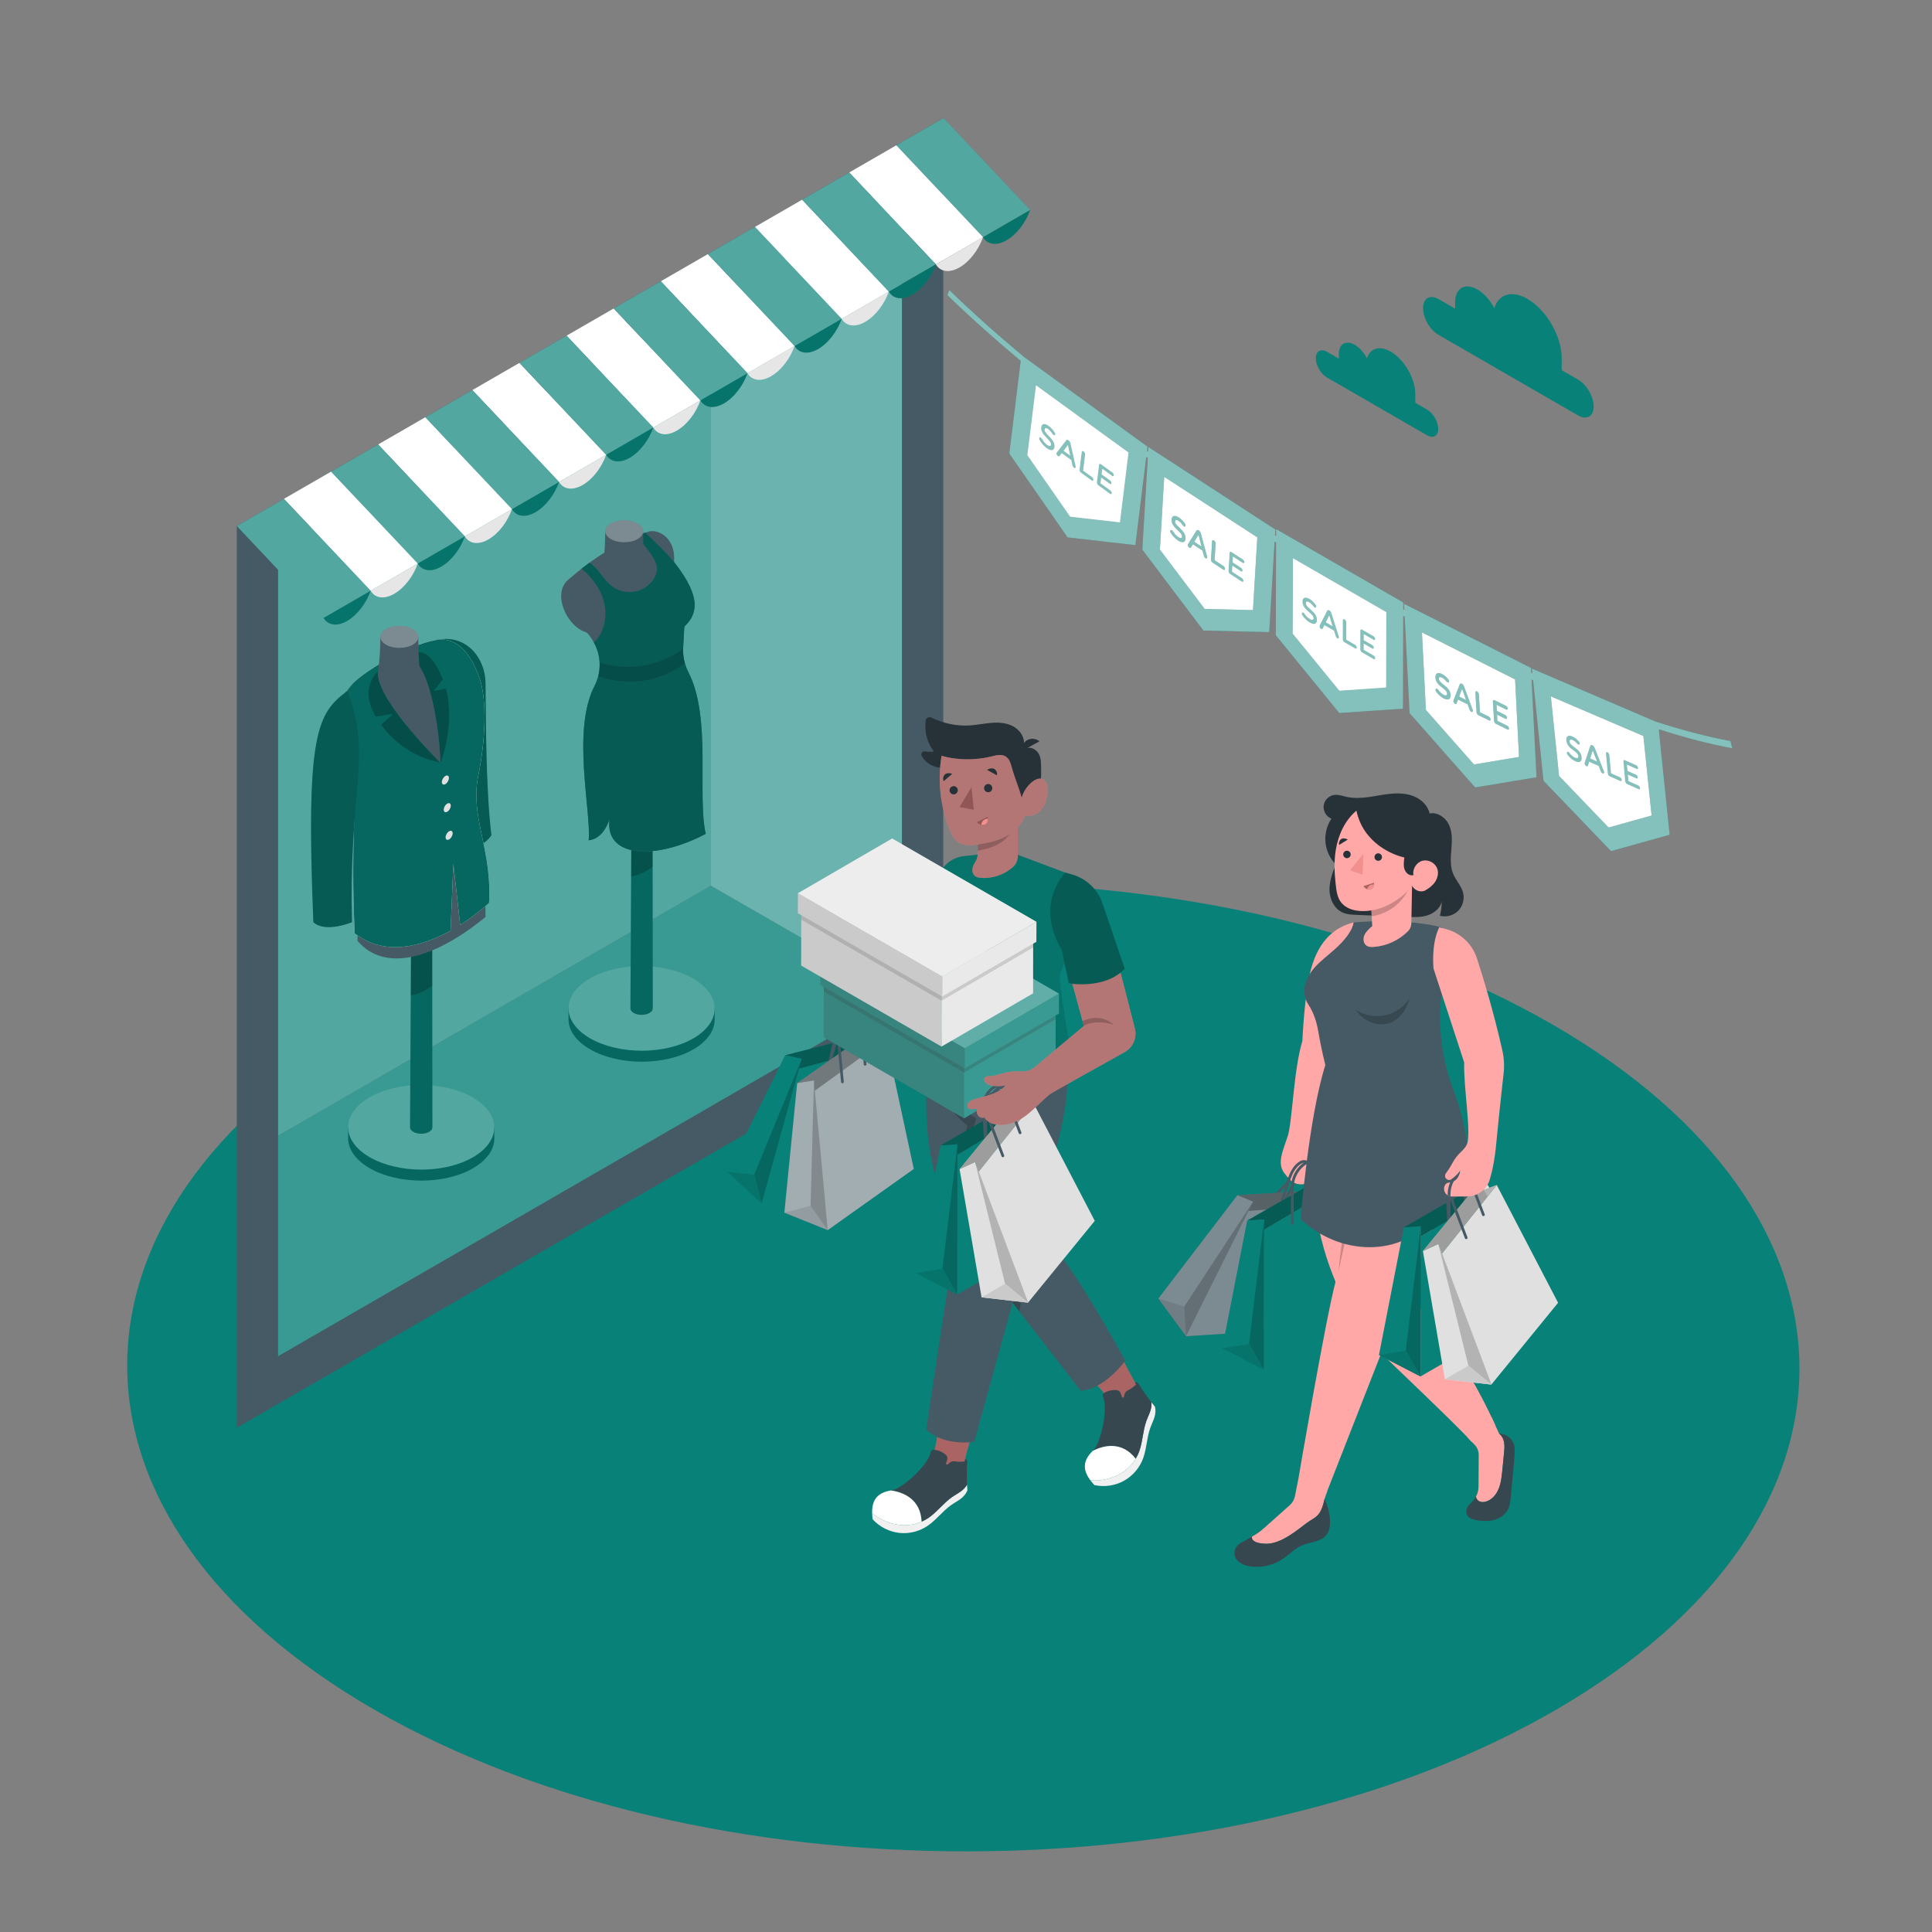 <?xml version="1.0" encoding="utf-8"?>
<!-- Generator: Adobe Illustrator 27.5.0, SVG Export Plug-In . SVG Version: 6.00 Build 0)  -->
<svg version="1.1" xmlns="http://www.w3.org/2000/svg" xmlns:xlink="http://www.w3.org/1999/xlink" x="0px" y="0px"
	 viewBox="0 0 500 500" style="enable-background:new 0 0 500 500;" xml:space="preserve">
<rect x="0" y="0" width="500" height="500" fill="#808080" stroke="none"/>
<g id="Floor">
	<path style="fill:#088178;" d="M401.818,265.165c-84.779-48.947-221.784-48.946-306.011,0.001
		c-84.233,48.951-83.786,128.309,0.992,177.256c84.784,48.95,221.789,48.949,306.022-0.002
		C487.048,393.473,486.602,314.115,401.818,265.165z"/>
</g>
<g id="Shadows_1_">
	<path style="fill:#088178;" d="M392.774,374.633c-18.335-10.586-47.964-10.585-66.179,0c-18.216,10.586-18.12,27.749,0.215,38.334
		c18.336,10.586,47.965,10.586,66.181,0C411.206,402.381,411.109,385.219,392.774,374.633z"/>
	<path style="fill:#088178;" d="M296.78,363.173c-18.335-10.585-47.964-10.585-66.179,0c-18.216,10.586-18.12,27.749,0.215,38.334
		c18.336,10.586,47.965,10.586,66.181,0C315.212,390.922,315.116,373.76,296.78,363.173z"/>
</g>
<g id="Clouds">
	<g>
		<g>
			<path style="fill:#088178;" d="M395.29,77.343c-4.051-2.339-7.474-1.193-8.562,2.442c-1.049-2.037-2.618-3.856-4.376-4.871
				c-3.174-1.832-5.757-0.36-5.768,3.287l-0.005,1.674l-4.261-2.46c-2.224-1.284-4.03-0.25-4.038,2.305
				c-0.007,2.556,1.788,5.664,4.012,6.948l36.099,20.842c2.224,1.284,4.034,0.257,4.042-2.299c0.007-2.556-1.791-5.671-4.015-6.955
				l-4.261-2.46l0.009-3.081C404.181,87.064,400.208,80.182,395.29,77.343z"/>
		</g>
		<g>
			<path style="fill:#088178;" d="M359.914,90.997c-2.908-1.679-5.365-0.857-6.146,1.753c-0.753-1.462-1.879-2.768-3.141-3.496
				c-2.278-1.315-4.132-0.259-4.14,2.359l-0.003,1.202l-3.058-1.766c-1.596-0.922-2.893-0.18-2.898,1.655
				c-0.005,1.834,1.283,4.065,2.879,4.987l25.91,14.959c1.596,0.922,2.896,0.184,2.901-1.65c0.005-1.834-1.286-4.07-2.882-4.992
				l-3.058-1.766l0.006-2.212C366.295,97.975,363.443,93.035,359.914,90.997z"/>
		</g>
	</g>
</g>
<g id="Garland">
	<g>
		<g>
			<g>
				<path style="fill:#088178;" d="M447.828,191.775l0.47,1.87c-5.697-1.04-12.073-2.695-19.007-4.914l-0.177-1.714l-0.636-0.272
					C435.549,189.025,442.043,190.72,447.828,191.775z"/>
			</g>
			<g>
				<path style="fill:#088178;" d="M396.287,174.135c0.1,0.045,0.194,0.088,0.294,0.132l0.183,1.774
					c-0.13-0.058-0.259-0.117-0.39-0.175L396.287,174.135z"/>
			</g>
			<g>
				<path style="fill:#088178;" d="M329.872,140.157l0.096-1.624c0.092,0.057,0.19,0.117,0.282,0.174l-0.005,1.68
					C330.122,140.311,329.996,140.233,329.872,140.157z"/>
			</g>
			<g style="enable-background:new    ;">
				<g>
					<path style="fill:#088178;" d="M363.168,157.712c0.093,0.05,0.184,0.099,0.276,0.149l0.087,1.73
						c-0.122-0.065-0.247-0.133-0.368-0.198L363.168,157.712z"/>
				</g>
				<g>
					<path style="fill:#088178;" d="M330.256,136.92l32.918,19.005l-0.005,1.787l-0.005,1.68l-0.068,24.009l-16.489,1.126
						l-16.429-20.131l0.068-24.009l0.005-1.68L330.256,136.92z M358.712,177.916l0.055-19.487l-24.142-13.938l-0.055,19.488
						l12.052,14.763L358.712,177.916"/>
				</g>
			</g>
			<g>
				<path style="fill:#088178;" d="M245.196,76.384l0.479-1.323c5.772,5.617,12.253,11.412,19.313,17.292l-0.633-0.46l-0.186,1.505
					C257.244,87.615,250.88,81.915,245.196,76.384z"/>
			</g>
			<g>
				<path style="fill:#088178;" d="M264.987,92.353l31.994,23.242l-0.134,1.09l-0.192,1.557l-2.818,22.831l-17.535-1.993
					l-15.099-21.712l2.966-23.969l0.186-1.505L264.987,92.353z M289.824,135.18l2.227-18.067L268.124,99.73l-2.234,18.063
					l11.073,15.918L289.824,135.18"/>
			</g>
			<g>
				<path style="fill:#088178;" d="M296.655,118.242l0.192-1.557c0.097,0.069,0.196,0.138,0.294,0.207l-0.097,1.625
					C296.914,118.425,296.785,118.334,296.655,118.242z"/>
			</g>
			<g>
				<polygon style="fill:#FFFFFF;" points="343.099,161.074 344.008,159.204 344.903,162.115 				"/>
			</g>
			<g>
				<path style="fill:#088178;" d="M338.83,154.957c0.645,0.372,1.165,0.87,1.625,1.491c0.105,0.129,0.197,0.326,0.196,0.523
					c-0.001,0.272-0.192,0.374-0.423,0.241c-0.092-0.053-0.165-0.118-0.237-0.212c-0.394-0.523-0.776-0.895-1.177-1.127
					c-0.527-0.304-0.837-0.173-0.838,0.213l0,0.023c-0.001,0.454,0.229,0.784,1.222,1.63c1.085,0.93,1.637,1.696,1.634,2.671
					l0,0.023c-0.003,1.105-0.755,1.322-1.835,0.698c-0.698-0.403-1.356-1.033-1.927-1.855c-0.105-0.144-0.177-0.33-0.177-0.496
					c0.001-0.272,0.192-0.366,0.429-0.23c0.125,0.072,0.204,0.156,0.263,0.243c0.42,0.629,0.88,1.115,1.434,1.434
					c0.56,0.323,0.909,0.222,0.911-0.217c0.001-0.439-0.202-0.784-1.156-1.584c-1.092-0.941-1.703-1.665-1.7-2.747
					C337.077,154.649,337.809,154.367,338.83,154.957z"/>
			</g>
			<g>
				<path style="fill:#088178;" d="M346.478,164.692c0.033,0.095,0.046,0.178,0.046,0.246c-0.001,0.28-0.179,0.397-0.423,0.256
					c-0.211-0.122-0.362-0.353-0.44-0.618l-0.412-1.344l-2.495-1.441l-0.438,0.884c-0.073,0.17-0.225,0.204-0.416,0.093
					c-0.237-0.137-0.421-0.455-0.42-0.727c0-0.076,0.02-0.14,0.06-0.2l1.923-3.785c0.1-0.2,0.284-0.26,0.541-0.112l0.046,0.027
					c0.257,0.148,0.427,0.413,0.532,0.731L346.478,164.692z M343.099,161.074l1.804,1.042l-0.895-2.911L343.099,161.074"/>
			</g>
			<g>
				<path style="fill:#088178;" d="M347.968,160.278c0.25,0.144,0.447,0.485,0.446,0.773l-0.013,4.486l2.324,1.342
					c0.23,0.133,0.414,0.444,0.413,0.708c-0.001,0.257-0.186,0.363-0.416,0.23l-2.772-1.6c-0.257-0.148-0.454-0.489-0.453-0.784
					l0.014-4.902C347.513,160.243,347.711,160.13,347.968,160.278z"/>
			</g>
			<g>
				<path style="fill:#088178;" d="M355.492,164.668c0.217,0.126,0.401,0.436,0.4,0.693c-0.001,0.257-0.186,0.355-0.403,0.23
					l-2.541-1.467l-0.004,1.536l2.212,1.277c0.217,0.125,0.401,0.444,0.4,0.701c-0.001,0.257-0.186,0.348-0.403,0.222l-2.212-1.277
					l-0.004,1.589l2.574,1.486c0.224,0.129,0.408,0.448,0.407,0.697c-0.001,0.265-0.186,0.355-0.41,0.226l-3.022-1.745
					c-0.257-0.148-0.454-0.489-0.453-0.784l0.014-4.849c0.001-0.295,0.199-0.408,0.456-0.26L355.492,164.668z"/>
			</g>
			<g>
				<path style="fill:#FFFFFF;" d="M334.626,144.49l24.142,13.938l-0.055,19.487l-12.09,0.825l-12.052-14.763L334.626,144.49z
					 M346.101,165.194c0.244,0.141,0.422,0.024,0.423-0.256c0-0.068-0.013-0.151-0.046-0.246l-1.895-5.989
					c-0.105-0.318-0.275-0.583-0.532-0.731l-0.046-0.027c-0.257-0.148-0.442-0.088-0.541,0.112l-1.923,3.785
					c-0.04,0.06-0.06,0.125-0.06,0.2c-0.001,0.272,0.183,0.591,0.42,0.727c0.191,0.11,0.343,0.077,0.416-0.093l0.438-0.884
					l2.495,1.441l0.412,1.344C345.739,164.841,345.89,165.072,346.101,165.194 M340.832,160.432l0-0.023
					c0.003-0.976-0.549-1.742-1.634-2.671c-0.993-0.846-1.223-1.176-1.222-1.63l0-0.023c0.001-0.386,0.311-0.517,0.838-0.213
					c0.402,0.232,0.783,0.604,1.177,1.127c0.072,0.095,0.145,0.159,0.237,0.212c0.23,0.133,0.422,0.032,0.423-0.241
					c0.001-0.197-0.091-0.394-0.196-0.523c-0.46-0.622-0.979-1.119-1.625-1.491c-1.021-0.589-1.753-0.308-1.756,0.706
					c-0.003,1.097,0.608,1.821,1.7,2.762c0.954,0.801,1.157,1.146,1.156,1.569c-0.001,0.454-0.351,0.555-0.911,0.232
					c-0.553-0.319-1.013-0.805-1.434-1.434c-0.059-0.087-0.138-0.171-0.263-0.243c-0.237-0.137-0.428-0.043-0.429,0.23
					c-0.001,0.166,0.072,0.352,0.177,0.496c0.571,0.822,1.229,1.452,1.927,1.855C340.077,161.754,340.829,161.536,340.832,160.432
					 M355.509,170.58c0.224,0.129,0.409,0.039,0.409-0.226c0.001-0.25-0.183-0.568-0.407-0.697l-2.574-1.486l0.004-1.589
					l2.212,1.277c0.217,0.126,0.402,0.035,0.403-0.222c0.001-0.257-0.183-0.576-0.4-0.701l-2.212-1.277l0.004-1.536l2.541,1.467
					c0.217,0.125,0.402,0.028,0.403-0.23c0.001-0.257-0.183-0.568-0.4-0.693l-2.989-1.726c-0.257-0.148-0.455-0.035-0.456,0.26
					l-0.014,4.849c-0.001,0.295,0.196,0.636,0.453,0.784L355.509,170.58 M350.723,167.817c0.23,0.133,0.415,0.028,0.416-0.23
					c0.001-0.265-0.183-0.576-0.413-0.708l-2.324-1.342l0.013-4.486c0.001-0.287-0.196-0.628-0.446-0.773
					c-0.257-0.148-0.455-0.035-0.456,0.252l-0.014,4.902c-0.001,0.295,0.196,0.636,0.453,0.784L350.723,167.817"/>
			</g>
			<g>
				<path style="fill:#088178;" d="M318.673,142.841c0.009,0.005,0.017,0.01,0.026,0.016l2.975,1.937
					c0.224,0.144,0.394,0.463,0.38,0.712c-0.02,0.237-0.198,0.319-0.411,0.196c-0.008-0.005-0.017-0.01-0.025-0.015l-2.528-1.641
					l-0.09,1.479l2.205,1.432c0.217,0.141,0.388,0.466,0.374,0.716c-0.013,0.236-0.191,0.316-0.394,0.199
					c-0.012-0.007-0.024-0.014-0.035-0.022l-2.205-1.432l-0.09,1.532l2.567,1.671c0.224,0.145,0.394,0.47,0.38,0.712
					c-0.013,0.24-0.197,0.319-0.405,0.199c-0.008-0.005-0.016-0.01-0.024-0.015l-3.015-1.96c-0.257-0.163-0.44-0.512-0.426-0.799
					l0.284-4.686C318.23,142.793,318.428,142.7,318.673,142.841z"/>
			</g>
			<g>
				<path style="fill:#FFFFFF;" d="M301.305,123.411l24.084,15.655l-1.122,18.826l-12.495-0.296l-11.589-15.359L301.305,123.411z
					 M312.43,144.246c0.007-0.064-0.006-0.147-0.039-0.242l-1.618-5.958c-0.085-0.322-0.255-0.587-0.512-0.758l-0.039-0.023
					c-0.017-0.011-0.034-0.022-0.05-0.031c-0.232-0.134-0.406-0.087-0.517,0.083l-2.186,3.489c-0.04,0.061-0.066,0.113-0.073,0.185
					c-0.014,0.265,0.157,0.59,0.394,0.742c0.011,0.007,0.022,0.014,0.034,0.021c0.176,0.101,0.321,0.073,0.402-0.072l0.497-0.819
					l2.488,1.618l0.352,1.34c0.065,0.265,0.21,0.5,0.42,0.637c0.008,0.005,0.016,0.01,0.025,0.015
					C312.232,144.602,312.417,144.509,312.43,144.246 M322.054,145.506c0.014-0.25-0.157-0.568-0.38-0.712l-2.975-1.938
					c-0.009-0.005-0.017-0.011-0.026-0.016c-0.245-0.141-0.443-0.048-0.456,0.23l-0.284,4.686c-0.014,0.287,0.17,0.636,0.426,0.799
					l3.014,1.96c0.008,0.005,0.016,0.01,0.025,0.015c0.207,0.12,0.391,0.041,0.405-0.199c0.014-0.242-0.157-0.568-0.38-0.712
					l-2.567-1.671l0.09-1.532l2.205,1.432c0.012,0.008,0.024,0.015,0.035,0.022c0.203,0.117,0.381,0.037,0.394-0.199
					c0.014-0.25-0.157-0.575-0.374-0.716l-2.205-1.432l0.09-1.479l2.527,1.641c0.009,0.005,0.017,0.01,0.025,0.015
					C321.857,145.825,322.035,145.743,322.054,145.506 M306.819,139.355c0.055-0.938-0.47-1.734-1.535-2.728
					c-0.973-0.903-1.197-1.252-1.169-1.69c0.02-0.368,0.308-0.485,0.781-0.211c0.029,0.017,0.059,0.035,0.09,0.055
					c0.402,0.262,0.776,0.66,1.157,1.206c0.066,0.091,0.138,0.163,0.224,0.22c0.009,0.006,0.017,0.011,0.026,0.016
					c0.226,0.13,0.417,0.048,0.43-0.207c0.014-0.189-0.078-0.394-0.177-0.526c-0.44-0.64-0.946-1.16-1.591-1.586
					c-0.049-0.032-0.098-0.061-0.146-0.089c-0.941-0.543-1.643-0.319-1.702,0.606l0,0.023c-0.062,1.048,0.529,1.806,1.601,2.804
					c0.941,0.869,1.131,1.221,1.11,1.626c-0.026,0.413-0.354,0.496-0.857,0.206c-0.032-0.019-0.066-0.039-0.099-0.061
					c-0.553-0.365-0.993-0.869-1.394-1.517c-0.059-0.087-0.138-0.186-0.263-0.266c-0.008-0.005-0.017-0.01-0.025-0.015
					c-0.22-0.127-0.411-0.045-0.424,0.203c-0.007,0.17,0.052,0.348,0.15,0.496c0.545,0.845,1.189,1.52,1.887,1.968
					c0.065,0.043,0.13,0.083,0.193,0.119c0.974,0.562,1.675,0.37,1.734-0.628V139.355 M317.031,147.221
					c0.014-0.249-0.157-0.575-0.38-0.72l-2.317-1.504l0.256-4.338c0.014-0.272-0.17-0.621-0.42-0.788
					c-0.009-0.006-0.017-0.011-0.026-0.016c-0.245-0.141-0.442-0.048-0.456,0.222l-0.284,4.739c-0.014,0.288,0.17,0.636,0.426,0.799
					l2.764,1.801c0.008,0.005,0.017,0.01,0.025,0.015C316.839,147.558,317.018,147.469,317.031,147.221"/>
			</g>
			<g>
				<path style="fill:#088178;" d="M312.391,144.004c0.033,0.095,0.046,0.178,0.039,0.242c-0.013,0.263-0.198,0.356-0.424,0.226
					c-0.008-0.005-0.016-0.01-0.025-0.015c-0.211-0.137-0.355-0.372-0.42-0.637l-0.352-1.34l-2.488-1.618l-0.497,0.819
					c-0.081,0.146-0.226,0.174-0.402,0.072c-0.011-0.006-0.022-0.013-0.034-0.021c-0.237-0.152-0.408-0.478-0.394-0.742
					c0.007-0.072,0.033-0.125,0.073-0.185l2.186-3.489c0.111-0.169,0.286-0.216,0.517-0.083c0.016,0.01,0.033,0.02,0.05,0.031
					l0.039,0.023c0.257,0.171,0.427,0.436,0.512,0.758L312.391,144.004z M309.118,140.205l1.797,1.166l-0.763-2.888L309.118,140.205
					"/>
			</g>
			<g>
				<polygon style="fill:#FFFFFF;" points="309.118,140.205 310.152,138.483 310.915,141.371 				"/>
			</g>
			<g>
				<path style="fill:#088178;" d="M304.908,133.814c0.048,0.028,0.096,0.057,0.146,0.089c0.645,0.426,1.151,0.945,1.591,1.586
					c0.099,0.133,0.19,0.337,0.177,0.526c-0.013,0.255-0.204,0.338-0.43,0.207c-0.008-0.005-0.017-0.01-0.025-0.015
					c-0.086-0.057-0.158-0.129-0.224-0.22c-0.381-0.546-0.756-0.944-1.157-1.206c-0.031-0.02-0.06-0.038-0.09-0.055
					c-0.474-0.273-0.762-0.156-0.781,0.196c-0.028,0.454,0.196,0.802,1.169,1.705c1.065,0.994,1.591,1.79,1.535,2.728l0,0.023
					c-0.059,0.998-0.76,1.19-1.734,0.628c-0.063-0.036-0.128-0.076-0.193-0.119c-0.698-0.448-1.342-1.123-1.887-1.968
					c-0.099-0.148-0.157-0.326-0.15-0.496c0.013-0.248,0.204-0.33,0.424-0.203c0.008,0.005,0.016,0.01,0.025,0.015
					c0.125,0.08,0.204,0.178,0.263,0.266c0.4,0.648,0.841,1.152,1.394,1.517c0.034,0.022,0.067,0.042,0.099,0.061
					c0.504,0.291,0.831,0.208,0.857-0.19c0.021-0.42-0.169-0.772-1.11-1.641c-1.072-0.998-1.663-1.756-1.601-2.804v-0.023
					C303.265,133.495,303.967,133.27,304.908,133.814z"/>
			</g>
			<g>
				<path style="fill:#088178;" d="M314.144,139.855c0.009,0.005,0.017,0.01,0.026,0.016c0.25,0.167,0.434,0.516,0.42,0.788
					l-0.256,4.338l2.317,1.504c0.224,0.144,0.394,0.47,0.38,0.72c-0.013,0.248-0.192,0.337-0.411,0.211
					c-0.008-0.005-0.016-0.01-0.025-0.015l-2.764-1.801c-0.257-0.163-0.44-0.512-0.426-0.799l0.284-4.739
					C313.702,139.807,313.9,139.714,314.144,139.855z"/>
			</g>
			<g>
				<path style="fill:#088178;" d="M297.212,115.691l32.845,21.342l-0.089,1.5l-0.096,1.624l-1.393,23.433l-17.039-0.403
					l-15.807-20.939l1.411-23.73l0.097-1.625L297.212,115.691z M324.268,157.893l1.122-18.826l-24.084-15.655l-1.122,18.826
					l11.589,15.359L324.268,157.893"/>
			</g>
			<g>
				<polygon style="fill:#FFFFFF;" points="275.217,116.669 276.389,115.11 277.008,117.975 				"/>
			</g>
			<g>
				<path style="fill:#088178;" d="M271.08,110.013c0.101,0.059,0.205,0.126,0.311,0.204c0.638,0.46,1.138,1.021,1.551,1.676
					c0.092,0.136,0.171,0.341,0.15,0.526c-0.031,0.234-0.214,0.297-0.423,0.176c-0.017-0.01-0.034-0.021-0.052-0.033
					c-0.092-0.068-0.158-0.144-0.224-0.243c-0.361-0.557-0.723-0.97-1.124-1.263c-0.061-0.044-0.12-0.082-0.176-0.115
					c-0.42-0.243-0.691-0.159-0.727,0.162c-0.054,0.439,0.149,0.791,1.103,1.758c1.039,1.062,1.544,1.877,1.43,2.78l0,0.023
					c-0.114,0.901-0.773,1.058-1.663,0.545c-0.115-0.066-0.234-0.144-0.356-0.233c-0.691-0.505-1.315-1.214-1.827-2.078
					c-0.092-0.152-0.151-0.337-0.13-0.5c0.031-0.224,0.209-0.294,0.414-0.175c0.02,0.012,0.04,0.025,0.061,0.04
					c0.125,0.087,0.204,0.186,0.25,0.273c0.381,0.667,0.808,1.201,1.36,1.604c0.068,0.048,0.132,0.09,0.194,0.126
					c0.447,0.258,0.747,0.197,0.788-0.165c0.054-0.401-0.123-0.761-1.044-1.686c-1.046-1.066-1.617-1.858-1.489-2.86
					C269.561,109.698,270.221,109.517,271.08,110.013z"/>
			</g>
			<g>
				<path style="fill:#088178;" d="M278.378,120.654c0.026,0.098,0.033,0.178,0.026,0.242c-0.031,0.236-0.21,0.314-0.426,0.189
					c-0.016-0.009-0.033-0.02-0.05-0.032c-0.211-0.152-0.342-0.394-0.394-0.652l-0.293-1.329l-2.468-1.796l-0.563,0.744
					c-0.083,0.129-0.23,0.135-0.393,0.041c-0.018-0.01-0.036-0.022-0.055-0.035c-0.237-0.175-0.394-0.5-0.36-0.746
					c0.007-0.072,0.04-0.129,0.086-0.178l2.449-3.163c0.117-0.147,0.285-0.175,0.5-0.051c0.028,0.016,0.057,0.035,0.087,0.057
					l0.039,0.023c0.257,0.186,0.414,0.466,0.486,0.781L278.378,120.654z M275.217,116.669l1.79,1.306l-0.618-2.865L275.217,116.669"
					/>
			</g>
			<g>
				<path style="fill:#088178;" d="M280.385,116.791c0.02,0.012,0.041,0.025,0.061,0.04c0.25,0.182,0.421,0.538,0.387,0.807
					l-0.513,4.152l2.303,1.678c0.224,0.16,0.381,0.485,0.354,0.727c-0.031,0.224-0.203,0.297-0.403,0.181
					c-0.019-0.011-0.039-0.024-0.059-0.039l-2.751-1.997c-0.25-0.182-0.42-0.531-0.387-0.807l0.56-4.549
					C279.969,116.739,280.16,116.662,280.385,116.791z"/>
			</g>
			<g>
				<path style="fill:#088178;" d="M284.878,120.098c0.021,0.012,0.042,0.025,0.063,0.041l2.961,2.157
					c0.217,0.156,0.375,0.481,0.341,0.712c-0.025,0.227-0.196,0.294-0.389,0.182c-0.02-0.011-0.039-0.024-0.059-0.039l-2.514-1.823
					l-0.175,1.422l2.185,1.587c0.217,0.156,0.375,0.482,0.347,0.731c-0.025,0.213-0.201,0.276-0.396,0.163
					c-0.02-0.011-0.04-0.024-0.06-0.04l-2.185-1.587l-0.182,1.471l2.553,1.853c0.217,0.156,0.375,0.489,0.347,0.723
					c-0.031,0.22-0.208,0.285-0.406,0.17c-0.016-0.009-0.033-0.02-0.049-0.032l-2.994-2.176c-0.257-0.186-0.427-0.542-0.393-0.818
					l0.56-4.496C284.464,120.047,284.65,119.966,284.878,120.098z"/>
			</g>
			<g>
				<path style="fill:#FFFFFF;" d="M268.124,99.73l23.928,17.384l-2.227,18.067l-12.861-1.47l-11.073-15.918L268.124,99.73z
					 M278.404,120.896c0.007-0.064,0-0.144-0.026-0.242l-1.329-5.905c-0.072-0.314-0.229-0.594-0.486-0.781l-0.039-0.023
					c-0.03-0.021-0.059-0.04-0.087-0.057c-0.215-0.124-0.383-0.096-0.5,0.051l-2.449,3.163c-0.046,0.049-0.079,0.106-0.086,0.178
					c-0.034,0.246,0.124,0.571,0.36,0.746c0.019,0.013,0.037,0.025,0.055,0.035c0.163,0.094,0.31,0.088,0.393-0.041l0.563-0.744
					l2.468,1.796l0.293,1.329c0.052,0.257,0.183,0.5,0.394,0.652c0.017,0.012,0.033,0.022,0.05,0.032
					C278.193,121.209,278.372,121.131,278.404,120.896 M288.243,123.007c0.034-0.231-0.124-0.556-0.341-0.712l-2.961-2.157
					c-0.021-0.016-0.042-0.029-0.063-0.041c-0.229-0.132-0.414-0.051-0.445,0.202l-0.56,4.496c-0.034,0.276,0.137,0.632,0.393,0.818
					l2.994,2.176c0.016,0.012,0.033,0.022,0.049,0.032c0.198,0.114,0.375,0.05,0.406-0.17c0.027-0.234-0.13-0.568-0.347-0.723
					l-2.553-1.853l0.182-1.471l2.185,1.587c0.02,0.015,0.04,0.028,0.06,0.04c0.195,0.112,0.371,0.05,0.396-0.163
					c0.027-0.249-0.13-0.575-0.348-0.731l-2.185-1.587l0.176-1.422l2.514,1.823c0.02,0.015,0.04,0.028,0.059,0.039
					C288.047,123.301,288.218,123.234,288.243,123.007 M273.093,112.419c0.02-0.185-0.058-0.39-0.15-0.526
					c-0.414-0.655-0.913-1.217-1.551-1.676c-0.106-0.077-0.21-0.145-0.311-0.204c-0.859-0.496-1.519-0.315-1.622,0.527
					c-0.128,1.017,0.443,1.809,1.489,2.875c0.921,0.926,1.098,1.285,1.05,1.675c-0.048,0.373-0.348,0.434-0.795,0.176
					c-0.062-0.036-0.127-0.078-0.194-0.126c-0.553-0.402-0.98-0.937-1.361-1.604c-0.046-0.087-0.125-0.186-0.25-0.273
					c-0.02-0.015-0.041-0.028-0.061-0.04c-0.206-0.119-0.384-0.049-0.414,0.175c-0.02,0.163,0.039,0.348,0.13,0.5
					c0.512,0.864,1.136,1.573,1.827,2.078c0.122,0.089,0.241,0.166,0.356,0.233c0.89,0.514,1.55,0.356,1.663-0.545l0-0.023
					c0.115-0.904-0.391-1.718-1.43-2.78c-0.954-0.967-1.157-1.32-1.109-1.747c0.042-0.331,0.313-0.416,0.734-0.173
					c0.056,0.032,0.115,0.071,0.176,0.115c0.401,0.293,0.763,0.706,1.124,1.263c0.066,0.099,0.131,0.174,0.224,0.243
					c0.017,0.012,0.035,0.023,0.052,0.033C272.879,112.716,273.062,112.653,273.093,112.419 M282.977,124.196
					c0.027-0.242-0.13-0.568-0.354-0.727l-2.303-1.678l0.513-4.152c0.034-0.269-0.137-0.625-0.387-0.807
					c-0.021-0.015-0.041-0.028-0.061-0.04c-0.224-0.13-0.416-0.052-0.447,0.194l-0.56,4.549c-0.034,0.276,0.137,0.624,0.387,0.807
					l2.751,1.997c0.02,0.015,0.039,0.028,0.059,0.039C282.774,124.492,282.947,124.419,282.977,124.196"/>
			</g>
			<g style="enable-background:new    ;">
				<g>
					<path style="fill:#FFFFFF;" d="M392.105,175.835l1.012,20.058l-11.645,1.946l-12.45-14.106l-1.018-20.062L392.105,175.835z
						 M380.772,184.219c0.244,0.118,0.409-0.022,0.396-0.301l-0.065-0.257l-2.205-5.994c-0.11-0.296-0.277-0.533-0.507-0.666
						c-0.017-0.01-0.034-0.019-0.052-0.028l-0.046-0.027c-0.257-0.126-0.429-0.05-0.515,0.173l-1.601,4.122
						c-0.033,0.064-0.047,0.132-0.047,0.208c0.018,0.269,0.196,0.562,0.41,0.686c0.012,0.007,0.024,0.013,0.036,0.019
						c0.191,0.095,0.336,0.05,0.396-0.135l0.366-0.964l2.489,1.225l0.484,1.348c0.087,0.251,0.233,0.461,0.427,0.573
						C380.75,184.207,380.761,184.213,380.772,184.219 M390.156,188.796c0.224,0.107,0.389-0.01,0.377-0.283
						c-0.018-0.247-0.196-0.539-0.399-0.656c-0.011-0.007-0.023-0.013-0.034-0.018l-2.568-1.271l-0.094-1.63l2.199,1.08
						c0.217,0.103,0.389-0.01,0.377-0.275c-0.018-0.255-0.196-0.547-0.399-0.664c-0.011-0.007-0.023-0.013-0.034-0.018l-2.199-1.088
						l-0.094-1.585l2.529,1.248c0.217,0.103,0.389-0.01,0.377-0.283c-0.018-0.247-0.196-0.539-0.399-0.656
						c-0.011-0.007-0.023-0.013-0.034-0.018l-2.976-1.468c-0.257-0.126-0.442,0.01-0.423,0.317l0.302,5.024
						c0.012,0.288,0.208,0.607,0.443,0.742c0.012,0.007,0.024,0.014,0.037,0.02L390.156,188.796 M373.687,180.772
						c1.08,0.533,1.793,0.224,1.724-0.922c-0.063-1.029-0.648-1.761-1.747-2.607c-1.007-0.771-1.25-1.093-1.281-1.566
						c-0.025-0.416,0.265-0.582,0.792-0.323c0.048,0.023,0.096,0.049,0.144,0.077c0.351,0.203,0.695,0.522,1.06,0.959
						c0.069,0.08,0.133,0.139,0.205,0.18c0.01,0.006,0.021,0.012,0.032,0.017c0.237,0.114,0.415-0.01,0.396-0.294
						c-0.013-0.204-0.117-0.401-0.223-0.523c-0.417-0.51-0.873-0.924-1.409-1.233c-0.081-0.047-0.164-0.091-0.249-0.133
						c-1.014-0.495-1.701-0.133-1.638,0.918c0.063,1.135,0.7,1.821,1.812,2.676c0.961,0.721,1.184,1.062,1.209,1.501
						c0.025,0.469-0.305,0.604-0.858,0.338c-0.057-0.028-0.113-0.058-0.168-0.09c-0.487-0.281-0.905-0.701-1.306-1.246
						c-0.05-0.067-0.119-0.14-0.215-0.196c-0.017-0.01-0.036-0.02-0.055-0.028c-0.23-0.118-0.409,0.006-0.397,0.286
						c0.013,0.174,0.091,0.356,0.203,0.496c0.527,0.692,1.117,1.231,1.723,1.581C373.524,180.689,373.605,180.732,373.687,180.772
						 M385.382,186.441c0.224,0.114,0.396-0.014,0.383-0.279c-0.018-0.266-0.201-0.557-0.415-0.68
						c-0.008-0.005-0.017-0.009-0.025-0.014l-2.318-1.141l-0.277-4.638c-0.018-0.288-0.215-0.602-0.453-0.74
						c-0.009-0.005-0.017-0.01-0.026-0.014c-0.257-0.126-0.442,0.01-0.423,0.309l0.302,5.077c0.018,0.296,0.215,0.61,0.459,0.751
						c0.009,0.005,0.018,0.01,0.027,0.015L385.382,186.441"/>
				</g>
				<g>
					<polygon style="fill:#FFFFFF;" points="377.625,180.272 378.382,178.255 379.423,181.159 					"/>
				</g>
				<g>
					<path style="fill:#088178;" d="M381.169,183.917c0.012,0.28-0.153,0.42-0.396,0.301c-0.011-0.006-0.022-0.012-0.033-0.018
						c-0.194-0.112-0.34-0.323-0.427-0.573l-0.484-1.348l-2.489-1.225l-0.366,0.964c-0.06,0.185-0.205,0.23-0.396,0.135
						c-0.012-0.006-0.024-0.012-0.036-0.019c-0.215-0.124-0.392-0.417-0.41-0.686c0-0.076,0.014-0.144,0.047-0.208l1.601-4.122
						c0.086-0.223,0.258-0.298,0.515-0.173l0.046,0.027c0.018,0.009,0.035,0.018,0.052,0.028c0.23,0.133,0.397,0.37,0.507,0.666
						l2.205,5.994L381.169,183.917z M377.625,180.272l1.798,0.886l-1.04-2.904L377.625,180.272"/>
				</g>
			</g>
			<g>
				<path style="fill:#088178;" d="M373.38,174.538c0.535,0.309,0.992,0.723,1.409,1.233c0.105,0.121,0.21,0.318,0.223,0.523
					c0.019,0.284-0.159,0.408-0.396,0.294c-0.011-0.005-0.022-0.011-0.032-0.017c-0.072-0.042-0.136-0.101-0.205-0.18
					c-0.364-0.437-0.708-0.757-1.06-0.959c-0.048-0.028-0.096-0.053-0.144-0.077c-0.527-0.259-0.817-0.093-0.792,0.308
					c0.032,0.488,0.275,0.81,1.281,1.581c1.099,0.846,1.684,1.578,1.747,2.592c0.069,1.161-0.644,1.47-1.724,0.937
					c-0.082-0.04-0.163-0.083-0.244-0.13c-0.606-0.35-1.195-0.889-1.723-1.581c-0.112-0.14-0.19-0.322-0.203-0.496
					c-0.012-0.28,0.166-0.404,0.397-0.286c0.019,0.009,0.037,0.018,0.055,0.028c0.096,0.055,0.165,0.128,0.215,0.196
					c0.401,0.545,0.819,0.965,1.306,1.246c0.055,0.032,0.111,0.062,0.168,0.09c0.553,0.266,0.883,0.131,0.858-0.323
					c-0.025-0.454-0.248-0.795-1.209-1.516c-1.112-0.854-1.75-1.541-1.812-2.661c-0.063-1.067,0.624-1.428,1.638-0.933
					C373.216,174.446,373.299,174.491,373.38,174.538z"/>
			</g>
			<g>
				<path style="fill:#088178;" d="M382.277,178.949c0.239,0.138,0.435,0.451,0.453,0.74l0.277,4.638l2.318,1.141
					c0.009,0.004,0.017,0.009,0.025,0.014c0.213,0.123,0.397,0.414,0.415,0.68c0.013,0.265-0.159,0.393-0.383,0.279l-2.766-1.354
					c-0.009-0.005-0.018-0.009-0.027-0.015c-0.245-0.141-0.441-0.455-0.459-0.751l-0.302-5.077
					c-0.019-0.299,0.166-0.434,0.423-0.309C382.26,178.939,382.269,178.944,382.277,178.949z"/>
			</g>
			<g>
				<path style="fill:#088178;" d="M389.792,182.696c0.203,0.117,0.381,0.409,0.399,0.656c0.012,0.273-0.159,0.386-0.377,0.283
					l-2.529-1.248l0.094,1.585l2.199,1.088c0.012,0.005,0.023,0.012,0.034,0.018c0.203,0.117,0.381,0.41,0.399,0.664
					c0.013,0.265-0.159,0.378-0.377,0.275l-2.199-1.08l0.094,1.63l2.568,1.271c0.011,0.005,0.023,0.011,0.034,0.018
					c0.203,0.117,0.381,0.409,0.399,0.656c0.012,0.272-0.153,0.389-0.377,0.283l-3.016-1.484c-0.012-0.006-0.025-0.012-0.037-0.02
					c-0.234-0.135-0.431-0.454-0.443-0.742l-0.302-5.024c-0.019-0.306,0.166-0.442,0.423-0.316l2.976,1.468
					C389.77,182.684,389.781,182.689,389.792,182.696z"/>
			</g>
			<g>
				<path style="fill:#088178;" d="M416.066,194.697c0.228,0.132,0.418,0.431,0.442,0.713l0.435,4.707l2.305,1.028
					c0.016,0.007,0.033,0.015,0.048,0.025c0.209,0.121,0.381,0.401,0.405,0.654c0.026,0.272-0.133,0.416-0.357,0.317l-2.759-1.23
					c-0.018-0.008-0.035-0.017-0.052-0.027c-0.234-0.135-0.423-0.434-0.447-0.724l-0.473-5.153
					c-0.025-0.295,0.147-0.454,0.403-0.336C416.033,194.678,416.05,194.687,416.066,194.697z"/>
			</g>
			<g>
				<path style="fill:#088178;" d="M423.545,198.074c0.199,0.115,0.375,0.39,0.399,0.643c0.026,0.272-0.14,0.404-0.357,0.302
					l-2.522-1.123l0.147,1.615l2.193,0.971c0.012,0.006,0.025,0.012,0.037,0.019c0.203,0.117,0.386,0.399,0.41,0.663
					c0.026,0.265-0.14,0.389-0.357,0.294l-2.193-0.978l0.154,1.665l2.555,1.142c0.015,0.007,0.031,0.015,0.046,0.023
					c0.199,0.115,0.377,0.398,0.401,0.644c0.026,0.272-0.14,0.404-0.357,0.309l-3.003-1.34c-0.017-0.008-0.035-0.017-0.052-0.027
					c-0.234-0.135-0.424-0.435-0.454-0.727l-0.46-5.092c-0.032-0.314,0.146-0.461,0.397-0.354l2.97,1.328
					C423.513,198.057,423.529,198.065,423.545,198.074z"/>
			</g>
			<g style="enable-background:new    ;">
				<g>
					<path style="fill:#088178;" d="M407.314,190.773c0.478,0.276,0.893,0.641,1.285,1.101c0.105,0.114,0.217,0.307,0.236,0.515
						c0.025,0.288-0.14,0.427-0.377,0.32c-0.014-0.007-0.028-0.014-0.042-0.022c-0.069-0.04-0.134-0.093-0.195-0.16
						c-0.352-0.403-0.678-0.693-1.006-0.883c-0.07-0.04-0.14-0.076-0.211-0.108c-0.527-0.236-0.804-0.048-0.766,0.361
						c0.045,0.496,0.301,0.81,1.308,1.536c1.105,0.798,1.703,1.514,1.799,2.539v0.023c0.109,1.161-0.578,1.515-1.651,1.032
						c-0.125-0.056-0.251-0.12-0.375-0.192c-0.562-0.325-1.112-0.81-1.612-1.44c-0.112-0.133-0.197-0.311-0.216-0.496
						c-0.026-0.28,0.146-0.416,0.377-0.313c0.022,0.01,0.043,0.021,0.063,0.032c0.092,0.053,0.158,0.118,0.207,0.184
						c0.384,0.494,0.777,0.877,1.219,1.131c0.087,0.05,0.177,0.096,0.268,0.136c0.553,0.251,0.877,0.09,0.832-0.376
						c-0.038-0.454-0.268-0.784-1.236-1.471c-1.119-0.805-1.763-1.465-1.865-2.608c-0.103-1.082,0.558-1.496,1.572-1.04
						C407.061,190.635,407.189,190.701,407.314,190.773z"/>
				</g>
				<g>
					<polygon style="fill:#FFFFFF;" points="411.534,196.296 412.199,194.187 413.325,197.095 					"/>
				</g>
				<g>
					<path style="fill:#FFFFFF;" d="M425.306,190.479l2.124,20.579l-11.127,3.101l-12.821-13.358l-2.124-20.579L425.306,190.479z
						 M414.747,200.136c0.244,0.103,0.402-0.048,0.377-0.335l-0.072-0.254l-2.363-5.979c-0.116-0.289-0.275-0.513-0.489-0.637
						c-0.027-0.015-0.054-0.029-0.083-0.042l-0.046-0.019c-0.257-0.118-0.422-0.031-0.502,0.195l-1.423,4.293
						c-0.027,0.076-0.04,0.144-0.034,0.223c0.024,0.26,0.201,0.544,0.411,0.665c0.016,0.009,0.032,0.018,0.048,0.025
						c0.191,0.087,0.33,0.031,0.383-0.158l0.32-1.005l2.483,1.108l0.517,1.344c0.096,0.244,0.237,0.443,0.423,0.55
						C414.714,200.12,414.73,200.129,414.747,200.136 M424.1,204.263c0.217,0.095,0.383-0.037,0.357-0.309
						c-0.024-0.246-0.201-0.529-0.401-0.644c-0.015-0.009-0.03-0.017-0.046-0.023l-2.555-1.142l-0.154-1.665l2.193,0.978
						c0.217,0.095,0.383-0.029,0.357-0.294c-0.024-0.264-0.207-0.546-0.41-0.663c-0.012-0.007-0.024-0.014-0.037-0.019l-2.193-0.971
						l-0.147-1.615l2.522,1.123c0.217,0.103,0.383-0.029,0.357-0.302c-0.024-0.253-0.2-0.528-0.399-0.643
						c-0.016-0.009-0.032-0.017-0.048-0.024l-2.97-1.329c-0.25-0.106-0.429,0.04-0.397,0.355l0.46,5.092
						c0.03,0.293,0.22,0.592,0.454,0.727c0.017,0.01,0.034,0.019,0.052,0.027L424.1,204.263 M407.694,197.026
						c1.073,0.483,1.76,0.13,1.651-1.032v-0.023c-0.096-1.025-0.694-1.742-1.8-2.539c-1.007-0.725-1.263-1.04-1.308-1.52
						c-0.038-0.424,0.239-0.612,0.766-0.376c0.071,0.031,0.141,0.067,0.211,0.108c0.328,0.19,0.654,0.48,1.006,0.883
						c0.06,0.066,0.125,0.12,0.195,0.16c0.014,0.008,0.028,0.016,0.042,0.022c0.237,0.107,0.402-0.033,0.377-0.32
						c-0.019-0.208-0.131-0.401-0.236-0.515c-0.391-0.46-0.807-0.825-1.284-1.101c-0.125-0.072-0.253-0.138-0.387-0.198
						c-1.014-0.457-1.675-0.043-1.579,1.021c0.109,1.162,0.753,1.822,1.872,2.627c0.967,0.687,1.197,1.017,1.236,1.456
						c0.045,0.48-0.279,0.642-0.832,0.391c-0.091-0.04-0.181-0.086-0.268-0.136c-0.441-0.255-0.835-0.638-1.219-1.131
						c-0.049-0.065-0.115-0.131-0.207-0.184c-0.02-0.011-0.041-0.022-0.063-0.032c-0.23-0.103-0.402,0.033-0.377,0.313
						c0.019,0.185,0.104,0.363,0.216,0.496c0.5,0.63,1.05,1.116,1.612,1.44C407.443,196.906,407.568,196.971,407.694,197.026
						 M419.344,202.139c0.224,0.099,0.383-0.044,0.357-0.317c-0.024-0.253-0.195-0.533-0.405-0.654
						c-0.016-0.009-0.032-0.017-0.048-0.025l-2.305-1.028l-0.435-4.707c-0.024-0.282-0.214-0.581-0.442-0.713
						c-0.017-0.01-0.034-0.018-0.051-0.026c-0.257-0.118-0.429,0.04-0.403,0.336l0.473,5.153c0.024,0.289,0.214,0.589,0.447,0.724
						c0.017,0.01,0.034,0.019,0.052,0.027L419.344,202.139"/>
				</g>
				<g>
					<path style="fill:#088178;" d="M415.124,199.801c0.026,0.288-0.133,0.438-0.377,0.335c-0.017-0.008-0.033-0.017-0.05-0.026
						c-0.186-0.107-0.327-0.307-0.423-0.55l-0.517-1.344l-2.483-1.108l-0.32,1.005c-0.053,0.189-0.192,0.245-0.383,0.158
						c-0.016-0.007-0.033-0.016-0.048-0.025c-0.21-0.121-0.388-0.405-0.411-0.665c-0.006-0.079,0.007-0.148,0.034-0.223l1.423-4.293
						c0.08-0.227,0.245-0.313,0.502-0.195l0.046,0.019c0.029,0.012,0.056,0.026,0.083,0.042c0.214,0.124,0.373,0.348,0.489,0.637
						l2.363,5.979L415.124,199.801z M411.534,196.296l1.791,0.799l-1.126-2.908L411.534,196.296"/>
				</g>
			</g>
			<g>
				<path style="fill:#088178;" d="M429.291,188.732l2.814,27.306l-15.172,4.235l-17.483-18.224l-2.686-26.008l-0.183-1.774
					l-0.128-1.242l32.026,13.72l0.636,0.272L429.291,188.732z M416.303,214.159l11.127-3.101l-2.124-20.579l-23.948-10.257
					l2.124,20.579L416.303,214.159"/>
			</g>
			<g>
				<path style="fill:#088178;" d="M396.374,175.866l1.278,25.282l-15.88,2.645l-16.979-19.236l-1.262-24.965l-0.087-1.73
					l-0.081-1.598l32.859,16.592l0.065,1.281L396.374,175.866z M381.472,197.838l11.645-1.946l-1.012-20.058l-24.101-12.164
					l1.018,20.062L381.472,197.838"/>
			</g>
		</g>
		<path style="opacity:0.5;fill:#FFFFFF;" d="M448.298,193.647l-0.47-1.87c-5.785-1.055-12.279-2.751-19.35-5.03l-32.026-13.72
			l0.128,1.242c-0.099-0.045-0.194-0.087-0.294-0.132l-0.065-1.28l-32.859-16.592l0.081,1.598c-0.093-0.05-0.184-0.099-0.276-0.149
			l0.005-1.787l-32.918-19.005l-0.005,1.787c-0.092-0.057-0.19-0.117-0.282-0.174l0.089-1.5l-32.845-21.342l-0.071,1.201
			c-0.097-0.069-0.197-0.138-0.294-0.207l0.134-1.09l-31.994-23.242c-7.06-5.879-13.541-11.674-19.313-17.292l-0.479,1.323
			c5.684,5.531,12.049,11.231,18.972,17.014l-2.966,23.969l15.099,21.713l17.535,1.993l2.818-22.831
			c0.13,0.092,0.259,0.183,0.389,0.274l-1.411,23.73l15.807,20.939l17.038,0.404l1.393-23.433c0.124,0.076,0.25,0.154,0.374,0.231
			l-0.068,24.009l16.429,20.131l16.489-1.126l0.068-24.009c0.122,0.065,0.247,0.133,0.368,0.198l1.262,24.965l16.979,19.236
			l15.88-2.645l-1.278-25.282c0.131,0.059,0.259,0.117,0.39,0.175l2.686,26.008l17.483,18.224l15.172-4.235l-2.814-27.306
			C436.225,190.952,442.601,192.607,448.298,193.647z"/>
	</g>
</g>
<g id="Window_shopping">
	<g>
		<g>
			<polygon style="fill:#455A64;" points="61.278,136.164 61.278,369.5 244.108,263.943 244.108,30.607 			"/>
			<g>
				<polygon style="fill:#088178;" points="183.958,77.681 71.97,142.337 71.97,293.904 183.958,229.212 				"/>
				<polygon style="fill:#088178;" points="183.958,229.212 71.97,293.904 71.97,350.982 183.958,286.325 233.416,257.669 				"/>
				<polygon style="fill:#088178;" points="233.416,257.669 233.416,257.669 233.416,49.126 183.958,77.681 183.958,229.212 				"/>
			</g>
			<polygon style="opacity:0.3;fill:#FFFFFF;" points="183.958,77.681 71.97,142.337 71.97,293.904 183.958,229.212 			"/>
			<polygon style="opacity:0.2;fill:#FFFFFF;" points="183.958,229.212 71.97,293.904 71.97,350.982 183.958,286.325 
				233.416,257.669 			"/>
			<polygon style="opacity:0.4;fill:#FFFFFF;" points="233.416,257.669 233.416,257.669 233.416,49.126 183.958,77.681 
				183.958,229.212 			"/>
			<g>
				<g>
					<g>
						<polygon style="fill:#FFFFFF;" points="146.628,86.874 169.061,110.649 181.252,103.61 158.82,79.835 						"/>
					</g>
					<g>
						<polygon style="fill:#FFFFFF;" points="171.012,72.796 193.444,96.571 205.636,89.532 183.203,65.757 						"/>
					</g>
					<g>
						<polygon style="fill:#088178;" points="158.82,79.835 181.252,103.61 193.444,96.571 171.012,72.796 						"/>
					</g>
					<g>
						<polygon style="fill:#088178;" points="183.203,65.757 205.636,89.532 217.827,82.493 195.395,58.718 						"/>
					</g>
					<g>
						<polygon style="fill:#FFFFFF;" points="195.395,58.718 217.827,82.493 230.019,75.454 207.587,51.68 						"/>
					</g>
					<g style="enable-background:new    ;">
						<g>
							<polygon style="fill:#088178;" points="231.97,37.602 254.402,61.377 266.594,54.338 244.162,30.563 							"/>
						</g>
						<g>
							<polygon style="fill:#FFFFFF;" points="219.779,44.641 242.211,68.416 254.402,61.377 231.97,37.602 							"/>
						</g>
						<g>
							<polygon style="fill:#088178;" points="207.587,51.68 230.019,75.454 242.211,68.416 219.779,44.641 							"/>
						</g>
					</g>
					<g>
						<polygon style="fill:#FFFFFF;" points="122.245,100.952 144.677,124.727 156.869,117.688 134.437,93.913 						"/>
					</g>
					<g style="enable-background:new    ;">
						<g>
							<polygon style="fill:#088178;" points="110.053,107.991 132.486,131.766 144.677,124.727 122.245,100.952 							"/>
						</g>
						<g>
							<polygon style="fill:#FFFFFF;" points="97.862,115.029 120.294,138.804 132.486,131.766 110.053,107.991 							"/>
						</g>
						<g>
							<polygon style="fill:#088178;" points="85.67,122.068 108.102,145.843 120.294,138.804 97.862,115.029 							"/>
						</g>
						<g>
							<polygon style="fill:#FFFFFF;" points="73.478,129.107 95.91,152.882 108.102,145.843 85.67,122.068 							"/>
						</g>
						<g>
							<polygon style="fill:#088178;" points="61.286,136.146 83.719,159.921 95.91,152.882 73.478,129.107 							"/>
						</g>
					</g>
					<g>
						<polygon style="fill:#088178;" points="134.437,93.913 156.869,117.688 169.061,110.649 146.628,86.874 						"/>
					</g>
				</g>
				<g style="opacity:0.3;">
					<g>
						<polygon style="fill:#FFFFFF;" points="146.628,86.874 169.061,110.649 181.252,103.61 158.82,79.835 						"/>
					</g>
					<g>
						<polygon style="fill:#FFFFFF;" points="171.012,72.796 193.444,96.571 205.636,89.532 183.203,65.757 						"/>
					</g>
					<g>
						<polygon style="fill:#FFFFFF;" points="158.82,79.835 181.252,103.61 193.444,96.571 171.012,72.796 						"/>
					</g>
					<g>
						<polygon style="fill:#FFFFFF;" points="183.203,65.757 205.636,89.532 217.827,82.493 195.395,58.718 						"/>
					</g>
					<g>
						<polygon style="fill:#FFFFFF;" points="195.395,58.718 217.827,82.493 230.019,75.454 207.587,51.68 						"/>
					</g>
					<g style="enable-background:new    ;">
						<g>
							<polygon style="fill:#FFFFFF;" points="231.97,37.602 254.402,61.377 266.594,54.338 244.162,30.563 							"/>
						</g>
						<g>
							<polygon style="fill:#FFFFFF;" points="219.779,44.641 242.211,68.416 254.402,61.377 231.97,37.602 							"/>
						</g>
						<g>
							<polygon style="fill:#FFFFFF;" points="207.587,51.68 230.019,75.454 242.211,68.416 219.779,44.641 							"/>
						</g>
					</g>
					<g>
						<polygon style="fill:#FFFFFF;" points="122.245,100.952 144.677,124.727 156.869,117.688 134.437,93.913 						"/>
					</g>
					<g style="enable-background:new    ;">
						<g>
							<polygon style="fill:#FFFFFF;" points="110.053,107.991 132.486,131.766 144.677,124.727 122.245,100.952 							"/>
						</g>
						<g>
							<polygon style="fill:#FFFFFF;" points="97.862,115.029 120.294,138.804 132.486,131.766 110.053,107.991 							"/>
						</g>
						<g>
							<polygon style="fill:#FFFFFF;" points="85.67,122.068 108.102,145.843 120.294,138.804 97.862,115.029 							"/>
						</g>
						<g>
							<polygon style="fill:#FFFFFF;" points="73.478,129.107 95.91,152.882 108.102,145.843 85.67,122.068 							"/>
						</g>
						<g>
							<polygon style="fill:#FFFFFF;" points="61.286,136.146 83.719,159.921 95.91,152.882 73.478,129.107 							"/>
						</g>
					</g>
					<g>
						<polygon style="fill:#FFFFFF;" points="134.437,93.913 156.869,117.688 169.061,110.649 146.628,86.874 						"/>
					</g>
				</g>
				<g>
					<g>
						<path style="fill:#088178;" d="M95.924,152.892c-1.127,3.204-3.426,6.278-6.083,7.813c-2.664,1.538-4.966,1.12-6.107-0.774
							L95.924,152.892z"/>
					</g>
					<g>
						<path style="fill:#FFFFFF;" d="M108.115,145.854c-1.127,3.204-3.426,6.278-6.083,7.813c-2.664,1.538-4.966,1.121-6.107-0.774
							L108.115,145.854z"/>
					</g>
					<g>
						<path style="fill:#088178;" d="M169.069,110.662c-1.126,3.204-3.426,6.278-6.083,7.813c-2.664,1.538-4.966,1.12-6.107-0.774
							L169.069,110.662z"/>
					</g>
					<g>
						<path style="fill:#FFFFFF;" d="M156.878,117.701c-1.127,3.204-3.426,6.278-6.083,7.813c-2.664,1.538-4.967,1.121-6.108-0.774
							L156.878,117.701z"/>
					</g>
					<g>
						<path style="fill:#088178;" d="M144.687,124.739c-1.127,3.204-3.426,6.278-6.083,7.813c-2.664,1.538-4.966,1.121-6.107-0.774
							L144.687,124.739z"/>
					</g>
					<g>
						<path style="fill:#FFFFFF;" d="M132.497,131.777c-1.126,3.204-3.426,6.278-6.083,7.813c-2.664,1.538-4.966,1.121-6.107-0.774
							L132.497,131.777z"/>
					</g>
					<g>
						<path style="fill:#088178;" d="M120.306,138.815c-1.127,3.204-3.426,6.278-6.083,7.813c-2.664,1.538-4.967,1.121-6.107-0.774
							L120.306,138.815z"/>
					</g>
					<g>
						<path style="fill:#FFFFFF;" d="M205.641,89.547c-1.126,3.204-3.426,6.278-6.083,7.813c-2.664,1.538-4.967,1.121-6.108-0.774
							L205.641,89.547z"/>
					</g>
					<g>
						<path style="fill:#088178;" d="M193.45,96.586c-1.126,3.204-3.426,6.278-6.083,7.813c-2.664,1.538-4.967,1.121-6.108-0.774
							L193.45,96.586z"/>
					</g>
					<g>
						<path style="fill:#FFFFFF;" d="M181.259,103.624c-1.127,3.204-3.426,6.278-6.083,7.813c-2.664,1.538-4.966,1.121-6.107-0.774
							L181.259,103.624z"/>
					</g>
					<g>
						<path style="fill:#088178;" d="M217.831,82.509c-1.126,3.204-3.425,6.278-6.083,7.813c-2.664,1.538-4.967,1.121-6.107-0.774
							L217.831,82.509z"/>
					</g>
					<g>
						<path style="fill:#088178;" d="M266.594,54.356c-1.126,3.204-3.426,6.278-6.083,7.813c-2.664,1.538-4.966,1.121-6.107-0.774
							L266.594,54.356z"/>
					</g>
					<g>
						<path style="fill:#FFFFFF;" d="M254.403,61.394c-1.126,3.204-3.425,6.278-6.083,7.813c-2.664,1.538-4.967,1.121-6.107-0.774
							L254.403,61.394z"/>
					</g>
					<g>
						<path style="fill:#088178;" d="M242.213,68.432c-1.127,3.204-3.426,6.278-6.083,7.813c-2.664,1.538-4.967,1.121-6.107-0.774
							L242.213,68.432z"/>
					</g>
					<g>
						<path style="fill:#FFFFFF;" d="M230.022,75.471c-1.127,3.204-3.426,6.278-6.083,7.813c-2.664,1.538-4.966,1.121-6.107-0.774
							L230.022,75.471z"/>
					</g>
				</g>
				<g style="opacity:0.1;">
					<g>
						<path d="M95.924,152.892c-1.127,3.204-3.426,6.278-6.083,7.813c-2.664,1.538-4.966,1.12-6.107-0.774L95.924,152.892z"/>
					</g>
					<g>
						<path d="M108.115,145.854c-1.127,3.204-3.426,6.278-6.083,7.813c-2.664,1.538-4.966,1.121-6.107-0.774L108.115,145.854z"/>
					</g>
					<g>
						<path d="M169.069,110.662c-1.126,3.204-3.426,6.278-6.083,7.813c-2.664,1.538-4.966,1.12-6.107-0.774L169.069,110.662z"/>
					</g>
					<g>
						<path d="M156.878,117.701c-1.127,3.204-3.426,6.278-6.083,7.813c-2.664,1.538-4.967,1.121-6.108-0.774L156.878,117.701z"/>
					</g>
					<g>
						<path d="M144.687,124.739c-1.127,3.204-3.426,6.278-6.083,7.813c-2.664,1.538-4.966,1.121-6.107-0.774L144.687,124.739z"/>
					</g>
					<g>
						<path d="M132.497,131.777c-1.126,3.204-3.426,6.278-6.083,7.813c-2.664,1.538-4.966,1.121-6.107-0.774L132.497,131.777z"/>
					</g>
					<g>
						<path d="M120.306,138.815c-1.127,3.204-3.426,6.278-6.083,7.813c-2.664,1.538-4.967,1.121-6.107-0.774L120.306,138.815z"/>
					</g>
					<g>
						<path d="M205.641,89.547c-1.126,3.204-3.426,6.278-6.083,7.813c-2.664,1.538-4.967,1.121-6.108-0.774L205.641,89.547z"/>
					</g>
					<g>
						<path d="M193.45,96.586c-1.126,3.204-3.426,6.278-6.083,7.813c-2.664,1.538-4.967,1.121-6.108-0.774L193.45,96.586z"/>
					</g>
					<g>
						<path d="M181.259,103.624c-1.127,3.204-3.426,6.278-6.083,7.813c-2.664,1.538-4.966,1.121-6.107-0.774L181.259,103.624z"/>
					</g>
					<g>
						<path d="M217.831,82.509c-1.126,3.204-3.425,6.278-6.083,7.813c-2.664,1.538-4.967,1.121-6.107-0.774L217.831,82.509z"/>
					</g>
					<g>
						<path d="M266.594,54.356c-1.126,3.204-3.426,6.278-6.083,7.813c-2.664,1.538-4.966,1.121-6.107-0.774L266.594,54.356z"/>
					</g>
					<g>
						<path d="M254.403,61.394c-1.126,3.204-3.425,6.278-6.083,7.813c-2.664,1.538-4.967,1.121-6.107-0.774L254.403,61.394z"/>
					</g>
					<g>
						<path d="M242.213,68.432c-1.127,3.204-3.426,6.278-6.083,7.813c-2.664,1.538-4.967,1.121-6.107-0.774L242.213,68.432z"/>
					</g>
					<g>
						<path d="M230.022,75.471c-1.127,3.204-3.426,6.278-6.083,7.813c-2.664,1.538-4.966,1.121-6.107-0.774L230.022,75.471z"/>
					</g>
				</g>
			</g>
		</g>
		<g>
			<path style="fill:#088178;" d="M112.889,165.628c7.769-1.665,12.671,4.65,12.764,11.099c0.093,6.449,0,27.345,1.526,39.454
				c-3.052,4.298-7.145,2.814-7.145,2.814C120.797,187.502,112.889,165.628,112.889,165.628z"/>
			<path style="opacity:0.3;" d="M112.889,165.628c7.769-1.665,12.671,4.65,12.764,11.099c0.093,6.449,0,27.345,1.526,39.454
				c-3.052,4.298-7.145,2.814-7.145,2.814C120.797,187.502,112.889,165.628,112.889,165.628z"/>
			<g>
				<path style="fill:#088178;" d="M127.924,291.701l-0.696,0.001c-0.846-1.781-2.465-3.465-4.888-4.864
					c-7.41-4.278-19.385-4.278-26.748,0c-2.423,1.408-4.027,3.106-4.848,4.9l-0.648,0.001v2.846l0,0
					c0.016,2.804,1.878,5.608,5.583,7.747c7.411,4.279,19.386,4.278,26.748,0c3.681-2.139,5.512-4.943,5.496-7.747h0V291.701z"/>
				<path style="opacity:0.2;" d="M127.924,291.701l-0.696,0.001c-0.846-1.781-2.465-3.465-4.888-4.864
					c-7.41-4.278-19.385-4.278-26.748,0c-2.423,1.408-4.027,3.106-4.848,4.9l-0.648,0.001v2.846l0,0
					c0.016,2.804,1.878,5.608,5.583,7.747c7.411,4.279,19.386,4.278,26.748,0c3.681-2.139,5.512-4.943,5.496-7.747h0V291.701z"/>
				<path style="fill:#088178;" d="M122.341,283.991c-7.41-4.278-19.385-4.278-26.748,0c-7.363,4.279-7.323,11.215,0.087,15.493
					c7.411,4.279,19.386,4.279,26.748,0C129.79,295.207,129.751,288.27,122.341,283.991z"/>
				<path style="opacity:0.3;fill:#FFFFFF;" d="M122.341,283.991c-7.41-4.278-19.385-4.278-26.748,0
					c-7.363,4.279-7.323,11.215,0.087,15.493c7.411,4.279,19.386,4.279,26.748,0C129.79,295.207,129.751,288.27,122.341,283.991z"/>
				<path style="fill:#088178;" d="M111.846,239.797h-5.44l-0.288,51.941h0c0.002,0.429,0.287,0.857,0.853,1.185
					c1.133,0.654,2.964,0.654,4.09,0c0.563-0.327,0.843-0.756,0.84-1.185L111.846,239.797z"/>
				<path style="opacity:0.2;" d="M111.846,239.797h-5.44l-0.288,51.941h0c0.002,0.429,0.287,0.857,0.853,1.185
					c1.133,0.654,2.964,0.654,4.09,0c0.563-0.327,0.843-0.756,0.84-1.185L111.846,239.797z"/>
				<path style="opacity:0.2;" d="M111.863,255.101l-0.016-15.304h-5.44l-0.099,17.828c1.045-0.183,2.072-0.523,3.021-0.984
					C110.222,256.208,111.06,255.682,111.863,255.101z"/>
			</g>
			<path style="fill:#455A64;" d="M97.906,172.518c-12.859,6.104-12.625,16.004-7.353,24.026c5.272,8.022,5.688,10.242,5.688,13.571
				c0,3.33-3.708,10.821-3.708,20.117s0,13.274,0,13.274c7.176,8.369,20.079,4.484,33.12-6.198c0-17.342-3.33-20.223-3.33-27.029
				c0-11.401,2.636-16.257,2.636-26.384c0-10.128-6.223-19.839-13.517-17.689C104.149,168.356,97.906,172.518,97.906,172.518z"/>
			<g>
				<path style="fill:#F0F0F0;" d="M125.93,222.496c-1.11-6.973-3.588-13.837-2.289-21.051c2.792-13.506,1.595-22.059,0.832-24.695
					c-0.763-2.636-3.954-12.417-11.584-11.122s-19.978,8.925-22.092,11.872c0,0-4.545,5.632-4.684,10.394
					c-0.139,4.762,4.371,9.526,5.351,15.146s-0.773,14.012,0.337,38.499c7.536,5.898,16.933,3.675,24.807-0.694l0.72-17.272
					l1.773,15.793c2.808-1.782,5.352-3.774,7.453-5.665C126.555,233.7,127.04,229.469,125.93,222.496z"/>
				<path style="fill:#088178;" d="M125.93,222.496c-1.11-6.973-3.588-13.837-2.289-21.051c2.792-13.506,1.595-22.059,0.832-24.695
					c-0.763-2.636-3.954-12.417-11.584-11.122s-19.978,8.925-22.092,11.872c0,0-4.545,5.632-4.684,10.394
					c-0.139,4.762,4.371,9.526,5.351,15.146s-0.773,14.012,0.337,38.499c7.536,5.898,16.933,3.675,24.807-0.694l0.72-17.272
					l1.773,15.793c2.808-1.782,5.352-3.774,7.453-5.665C126.555,233.7,127.04,229.469,125.93,222.496z"/>
				<path style="opacity:0.2;" d="M125.93,222.496c-1.11-6.973-3.588-13.837-2.289-21.051c2.792-13.506,1.595-22.059,0.832-24.695
					c-0.763-2.636-3.954-12.417-11.584-11.122s-19.978,8.925-22.092,11.872c0,0-4.545,5.632-4.684,10.394
					c-0.139,4.762,4.371,9.526,5.351,15.146s-0.773,14.012,0.337,38.499c7.536,5.898,16.933,3.675,24.807-0.694l0.72-17.272
					l1.773,15.793c2.808-1.782,5.352-3.774,7.453-5.665C126.555,233.7,127.04,229.469,125.93,222.496z"/>
				<g>
					<g>
						<path style="fill:#E0E0E0;" d="M115.261,200.82c0.506-0.292,0.916-0.058,0.917,0.523c0.002,0.581-0.406,1.288-0.911,1.58
							c-0.506,0.292-0.917,0.057-0.919-0.523C114.347,201.818,114.756,201.112,115.261,200.82z"/>
					</g>
					<g>
						<path style="fill:#E0E0E0;" d="M115.747,207.975c0.506-0.292,0.916-0.058,0.917,0.523c0.002,0.581-0.406,1.288-0.911,1.58
							c-0.506,0.292-0.917,0.057-0.919-0.524C114.832,208.973,115.241,208.266,115.747,207.975z"/>
					</g>
					<g>
						<path style="fill:#E0E0E0;" d="M116.233,215.129c0.506-0.292,0.916-0.058,0.917,0.523c0.002,0.581-0.406,1.288-0.911,1.58
							s-0.917,0.057-0.919-0.523C115.318,216.128,115.727,215.421,116.233,215.129z"/>
					</g>
				</g>
				<path style="fill:#088178;" d="M97.826,174.73c-0.03-0.373-0.033-0.733,0.017-1.064c-1.726,1.668-2.69,4.064-2.461,6.453
					c0.182,1.888,0.885,3.683,1.833,5.335c1.054-0.104,3.348-0.555,4.402-0.659c-0.587,0.815-2.415,1.977-3.002,2.792
					c3.669,4.978,9.246,8.723,15.325,9.764C113.94,197.352,98.413,182.143,97.826,174.73z"/>
				<path style="fill:#088178;" d="M116.19,183.403c-0.092-1.785-0.327-3.575-0.78-5.302c-1.008,0.3-2.07,0.534-3.083,0.654
					c0.771-0.993,1.541-1.986,2.312-2.979c-0.111-0.274-0.224-0.547-0.35-0.816c-1.228-2.63-3.068-6.22-5.971-6.22
					c0,0-0.208,0.793-0.206,1.74c0.001,0.679,0.108,1.434,0.49,2.046c3.871,5.749,5.417,20.732,5.337,24.825l0.251-0.41
					C115.741,192.62,116.425,187.989,116.19,183.403z"/>
				<path style="opacity:0.4;" d="M97.826,174.73c-0.03-0.373-0.033-0.733,0.017-1.064c-1.726,1.668-2.69,4.064-2.461,6.453
					c0.182,1.888,0.885,3.683,1.833,5.335c1.054-0.104,3.348-0.555,4.402-0.659c-0.587,0.815-2.415,1.977-3.002,2.792
					c3.669,4.978,9.246,8.723,15.325,9.764C113.94,197.352,98.413,182.143,97.826,174.73z"/>
				<path style="opacity:0.4;" d="M116.19,183.403c-0.092-1.785-0.327-3.575-0.78-5.302c-1.008,0.3-2.07,0.534-3.083,0.654
					c0.771-0.993,1.541-1.986,2.312-2.979c-0.111-0.274-0.224-0.547-0.35-0.816c-1.228-2.63-3.068-6.22-5.971-6.22
					c0,0-0.208,0.793-0.206,1.74c0.001,0.679,0.108,1.434,0.49,2.046c3.871,5.749,5.417,20.732,5.337,24.825l0.251-0.41
					C115.741,192.62,116.425,187.989,116.19,183.403z"/>
			</g>
			<path style="fill:#455A64;" d="M108.603,172.527c-0.382-0.612-0.489-1.367-0.49-2.046l-3.469-0.564l-6.379,4.205
				c-0.177,0.18-0.318,0.388-0.439,0.608c0.587,7.412,16.114,22.622,16.114,22.622C114.019,193.259,112.473,178.276,108.603,172.527
				z"/>
			<g>
				<path style="fill:#455A64;" d="M108.844,173.666h0.004c-0.003-0.007-0.006-0.018-0.008-0.025
					c-0.001-0.002-0.001-0.004-0.002-0.006c-0.259-0.754-0.58-2.962-0.58-8.804h-9.823c0,5.468-0.596,8.835-0.596,8.835h0.003
					c-0.317,1.014,0.2,2.099,1.558,2.883c2.194,1.267,5.738,1.267,7.918,0C108.668,175.766,109.173,174.68,108.844,173.666z"/>
				<path style="fill:#455A64;" d="M106.808,162.819c-1.924-1.111-5.034-1.111-6.946,0c-1.912,1.111-1.902,2.912,0.022,4.023
					c1.924,1.111,5.034,1.111,6.946,0C108.743,165.732,108.733,163.93,106.808,162.819z"/>
				<path style="opacity:0.3;fill:#FFFFFF;" d="M106.808,162.819c-1.924-1.111-5.034-1.111-6.946,0
					c-1.912,1.111-1.902,2.912,0.022,4.023c1.924,1.111,5.034,1.111,6.946,0C108.743,165.732,108.733,163.93,106.808,162.819z"/>
			</g>
			<path style="fill:#088178;" d="M89.758,178.924c-7.598,5.701-10.66,10.782-8.658,59.733c3.112,2.891,9.989,0,9.989,0
				c-0.773-29.434,3.637-40.03,1.016-52.49C90.454,179.243,89.758,178.924,89.758,178.924z"/>
			<path style="opacity:0.3;" d="M89.758,178.924c-7.598,5.701-10.66,10.782-8.658,59.733c3.112,2.891,9.989,0,9.989,0
				c-0.773-29.434,3.637-40.03,1.016-52.49C90.454,179.243,89.758,178.924,89.758,178.924z"/>
		</g>
		<g>
			<g>
				<path style="fill:#088178;" d="M184.957,260.93l-0.696,0.001c-0.846-1.781-2.465-3.465-4.888-4.864
					c-7.41-4.278-19.385-4.278-26.748,0c-2.423,1.408-4.027,3.106-4.848,4.9l-0.648,0.001v2.846l0,0
					c0.016,2.804,1.878,5.607,5.583,7.747c7.411,4.279,19.386,4.278,26.748,0c3.681-2.139,5.512-4.943,5.496-7.747h0V260.93z"/>
				<path style="opacity:0.2;" d="M184.957,260.93l-0.696,0.001c-0.846-1.781-2.465-3.465-4.888-4.864
					c-7.41-4.278-19.385-4.278-26.748,0c-2.423,1.408-4.027,3.106-4.848,4.9l-0.648,0.001v2.846l0,0
					c0.016,2.804,1.878,5.607,5.583,7.747c7.411,4.279,19.386,4.278,26.748,0c3.681-2.139,5.512-4.943,5.496-7.747h0V260.93z"/>
				<path style="fill:#088178;" d="M179.373,253.22c-7.41-4.278-19.385-4.278-26.748,0c-7.363,4.279-7.324,11.215,0.087,15.493
					c7.411,4.279,19.386,4.278,26.748,0C186.823,264.435,186.784,257.499,179.373,253.22z"/>
				<path style="opacity:0.3;fill:#FFFFFF;" d="M179.373,253.22c-7.41-4.278-19.385-4.278-26.748,0
					c-7.363,4.279-7.324,11.215,0.087,15.493c7.411,4.279,19.386,4.278,26.748,0C186.823,264.435,186.784,257.499,179.373,253.22z"
					/>
				<path style="fill:#088178;" d="M168.879,209.026h-5.44l-0.288,51.941h0c0.002,0.429,0.287,0.857,0.854,1.184
					c1.133,0.654,2.964,0.654,4.09,0c0.563-0.327,0.843-0.756,0.84-1.184L168.879,209.026z"/>
				<path style="opacity:0.2;" d="M168.879,209.026h-5.44l-0.288,51.941h0c0.002,0.429,0.287,0.857,0.854,1.184
					c1.133,0.654,2.964,0.654,4.09,0c0.563-0.327,0.843-0.756,0.84-1.184L168.879,209.026z"/>
				<path style="opacity:0.2;" d="M168.895,224.33l-0.016-15.304h-5.44l-0.099,17.828c1.045-0.183,2.072-0.522,3.021-0.983
					C167.255,225.437,168.093,224.911,168.895,224.33z"/>
			</g>
			<g>
				<path style="fill:#455A64;" d="M157.766,211.92c0,0-1.418,5.156-5.414,5.542c0.689-7.698-4.459-28.403,1.554-40.021
					c1.803-3.484,1.728-7.672-0.176-11.101c-0.854-1.538-1.719-2.689-2.344-2.819c-4.769-1.611-8.7-10.118-4.125-13.663
					c5.994-5.22,13.792-10.361,20.945-12.366c1.998-0.394,6.702,1.41,6.251,7.984c7.669,9.688,5.607,13.856,2.642,16.692
					l-0.309,5.563c-0.12,2.158,0.353,4.3,1.348,6.218c6.078,11.728,2.227,32.132,4.504,41.839
					C169.496,222.747,156.348,221.974,157.766,211.92z"/>
				<g>
					<path style="fill:#088178;" d="M178.139,173.948c-0.376-0.725-0.651-1.488-0.874-2.265c-2.99,2.212-6.486,3.742-10.15,4.387
						c-4.098,0.722-8.377,0.34-12.294-1.062c-0.216,0.834-0.511,1.653-0.915,2.433c-6.013,11.619-0.865,32.324-1.554,40.021
						c3.996-0.387,5.414-5.542,5.414-5.542c-1.418,10.054,11.729,10.827,24.876,3.867
						C180.366,206.08,184.217,185.676,178.139,173.948z"/>
					<path style="fill:#088178;" d="M167.115,176.07c3.664-0.645,7.16-2.175,10.15-4.387c-0.354-1.234-0.528-2.515-0.472-3.809
						c-2.98,2.193-6.457,3.71-10.102,4.351c-3.828,0.674-7.815,0.384-11.517-0.798c0.065,1.202-0.05,2.408-0.353,3.581
						C158.738,176.41,163.017,176.792,167.115,176.07z"/>
					<path style="fill:#088178;" d="M166.691,172.226c3.644-0.642,7.122-2.158,10.102-4.351c0.002-0.048-0.005-0.096-0.002-0.145
						l0.309-5.563c2.965-2.836,5.027-7.003-2.642-16.692c-1.623-2.045-5.329-5.601-7.473-7.611
						c-0.888,0.289-1.784,0.624-2.684,0.997c1.82,1.469,3.395,3.242,4.615,5.238c0.52,0.851,0.987,1.77,1.073,2.764
						c0.112,1.293-0.442,2.574-1.257,3.584c-1.209,1.499-3.015,2.503-4.927,2.736c-1.912,0.233-3.907-0.306-5.441-1.47
						c-2.236-1.698-3.487-4.591-5.786-6.087c-0.702,0.51-1.393,1.029-2.068,1.556c2.445,2.005,4.471,4.562,5.488,7.545
						c1.131,3.318,0.899,7.18-1.041,10.101c-0.343,0.517-0.794,1.019-1.31,1.367c0.027,0.048,0.055,0.094,0.082,0.143
						c0.879,1.582,1.349,3.327,1.444,5.088C158.876,172.61,162.863,172.9,166.691,172.226z"/>
				</g>
				<path style="opacity:0.3;" d="M178.139,173.948c-0.376-0.725-0.651-1.488-0.874-2.265c-2.99,2.212-6.486,3.742-10.15,4.387
					c-4.098,0.722-8.377,0.34-12.294-1.062c-0.216,0.834-0.511,1.653-0.915,2.433c-6.013,11.619-0.865,32.324-1.554,40.021
					c3.996-0.387,5.414-5.542,5.414-5.542c-1.418,10.054,11.729,10.827,24.876,3.867
					C180.366,206.08,184.217,185.676,178.139,173.948z"/>
				<path style="opacity:0.4;" d="M167.115,176.07c3.664-0.645,7.16-2.175,10.15-4.387c-0.354-1.234-0.528-2.515-0.472-3.809
					c-2.98,2.193-6.457,3.71-10.102,4.351c-3.828,0.674-7.815,0.384-11.517-0.798c0.065,1.202-0.05,2.408-0.353,3.581
					C158.738,176.41,163.017,176.792,167.115,176.07z"/>
				<path style="opacity:0.3;" d="M166.691,172.226c3.644-0.642,7.122-2.158,10.102-4.351c0.002-0.048-0.005-0.096-0.002-0.145
					l0.309-5.563c2.965-2.836,5.027-7.003-2.642-16.692c-1.623-2.045-5.329-5.601-7.473-7.611c-0.888,0.289-1.784,0.624-2.684,0.997
					c1.82,1.469,3.395,3.242,4.615,5.238c0.52,0.851,0.987,1.77,1.073,2.764c0.112,1.293-0.442,2.574-1.257,3.584
					c-1.209,1.499-3.015,2.503-4.927,2.736c-1.912,0.233-3.907-0.306-5.441-1.47c-2.236-1.698-3.487-4.591-5.786-6.087
					c-0.702,0.51-1.393,1.029-2.068,1.556c2.445,2.005,4.471,4.562,5.488,7.545c1.131,3.318,0.899,7.18-1.041,10.101
					c-0.343,0.517-0.794,1.019-1.31,1.367c0.027,0.048,0.055,0.094,0.082,0.143c0.879,1.582,1.349,3.327,1.444,5.088
					C158.876,172.61,162.863,172.9,166.691,172.226z"/>
				<g>
					<path style="fill:#455A64;" d="M167.042,146.327h0.004c-0.003-0.007-0.005-0.018-0.008-0.026
						c-0.001-0.002-0.001-0.004-0.002-0.006c-0.259-0.754-0.58-2.962-0.58-8.803h-9.823c0,5.468-0.596,8.835-0.596,8.835h0.003
						c-0.317,1.014,0.2,2.099,1.558,2.883c2.194,1.266,5.738,1.266,7.918,0C166.865,148.426,167.37,147.34,167.042,146.327z"/>
					<path style="fill:#455A64;" d="M165.005,135.48c-1.924-1.111-5.034-1.111-6.946,0c-1.912,1.111-1.902,2.912,0.022,4.023
						c1.924,1.111,5.034,1.111,6.946,0C166.94,138.392,166.93,136.591,165.005,135.48z"/>
					<path style="opacity:0.3;fill:#FFFFFF;" d="M165.005,135.48c-1.924-1.111-5.034-1.111-6.946,0
						c-1.912,1.111-1.902,2.912,0.022,4.023c1.924,1.111,5.034,1.111,6.946,0C166.94,138.392,166.93,136.591,165.005,135.48z"/>
				</g>
			</g>
		</g>
	</g>
</g>
<g id="Character_2_1_">
	<g>
		<g>
			<g>
				<path style="fill:#455A64;" d="M327.538,312.06c-0.032-0.016-0.063-0.037-0.09-0.064c-0.141-0.137-0.144-0.362-0.006-0.502
					l5.895-6.066c1.617-1.704,3.45-3.636,6.033-3.816c0.954-0.068,1.737,0.624,2.059,1.295c0.307,0.638,0.249,1.28-0.153,1.718
					l-5.919,6.568c-0.132,0.145-0.354,0.161-0.502,0.026c-0.146-0.131-0.157-0.356-0.026-0.502l5.922-6.57
					c0.289-0.314,0.123-0.757,0.038-0.932c-0.228-0.476-0.773-0.937-1.369-0.894c-2.308,0.16-3.965,1.907-5.567,3.596l-0.47,0.493
					l-5.432,5.58C327.84,312.103,327.672,312.127,327.538,312.06z"/>
			</g>
			<g>
				<polygon style="fill:#455A64;" points="343.952,310.818 344.762,307.849 320.238,309.315 299.779,336.063 306.943,345.81 
					334.216,344.074 345.757,311.712 				"/>
				<polygon style="opacity:0.3;fill:#FFFFFF;" points="343.952,310.818 344.762,307.849 320.238,309.315 299.779,336.063 
					306.943,345.81 334.216,344.074 345.757,311.712 				"/>
				<polygon style="opacity:0.2;" points="324.297,310.995 306.488,338.132 306.943,345.81 				"/>
				<polygon style="opacity:0.1;" points="299.779,336.063 306.488,338.132 306.943,345.81 				"/>
				<polygon style="opacity:0.3;" points="320.238,309.315 344.762,307.849 342.572,310.135 345.757,311.712 323.114,313.384 
					324.297,310.995 				"/>
				<polygon style="opacity:0.2;" points="342.572,310.135 341.962,311.993 345.757,311.712 				"/>
			</g>
			<g>
				<path style="fill:#455A64;" d="M330.212,315.512c-0.176-0.087-0.248-0.301-0.161-0.476l4.135-8.346
					c1.247-2.516,3.761-4.2,6.563-4.394c0.738-0.051,1.421,0.285,1.831,0.897c0.409,0.612,0.459,1.373,0.132,2.033l-4.627,9.338
					c-0.087,0.176-0.3,0.248-0.476,0.161c-0.176-0.087-0.248-0.3-0.161-0.476l4.627-9.339c0.213-0.43,0.181-0.924-0.086-1.323
					c-0.265-0.398-0.712-0.617-1.19-0.583c-2.551,0.177-4.84,1.71-5.975,4l-4.135,8.346
					C330.601,315.527,330.388,315.599,330.212,315.512z"/>
			</g>
		</g>
		<path style="fill:#FFA8A7;" d="M350.34,238.715c-8.056,2.053-10.763,9.05-11.869,15.951c-1.106,6.901-1.418,14.737-1.418,14.737
			c-2.251,7.345-2.606,20.968-3.791,24.64s-2.902,7.042-0.829,9.622c0.752,0.936,1.539,2.068,2.65,2.523
			c1.111,0.455,2.411,0.425,3.499-0.081c1.733-0.807,2.763-2.694,3.047-4.585c0.283-1.891-0.062-3.813-0.41-5.693
			c-0.349-1.88-0.704-3.799-0.439-5.693c1.408-10.091,4.241-24.547,6.064-34.571L350.34,238.715z"/>
		<g>
			<g>
				<path style="fill:#455A64;" d="M330.527,315.107c-0.036,0-0.073-0.006-0.109-0.017c-0.187-0.06-0.29-0.26-0.229-0.447
					l2.589-8.053c0.692-2.245,1.477-4.79,3.712-6.098c0.825-0.484,1.833-0.212,2.42,0.246c0.558,0.435,0.791,1.036,0.626,1.608
					l-2.388,8.513c-0.054,0.189-0.245,0.302-0.439,0.246c-0.189-0.053-0.299-0.249-0.246-0.438l2.389-8.516
					c0.119-0.41-0.226-0.733-0.379-0.852c-0.415-0.325-1.109-0.496-1.623-0.193c-1.997,1.168-2.706,3.469-3.392,5.694l-0.203,0.65
					l-2.39,7.411C330.817,315.011,330.677,315.107,330.527,315.107z"/>
			</g>
			<g>
				<polygon style="fill:#088178;" points="327.151,318.257 327.058,354.492 350.725,340.828 346.697,306.706 				"/>
				<polygon style="fill:#088178;" points="327.151,318.257 327.151,315.591 322.768,315.887 316.312,348.939 327.058,354.492 				
					"/>
				<polygon style="fill:#088178;" points="327.151,315.591 323.242,347.813 327.058,354.492 				"/>
				<polygon style="opacity:0.2;" points="327.151,315.591 323.242,347.813 327.058,354.492 				"/>
				<polygon style="fill:#088178;" points="316.312,348.939 323.242,347.813 327.058,354.492 				"/>
				<polygon style="opacity:0.1;" points="316.312,348.939 323.242,347.813 327.058,354.492 				"/>
				<polygon style="fill:#088178;" points="322.768,315.887 344.091,303.685 343.144,306.706 346.697,306.706 327.151,318.257 
					327.151,315.591 				"/>
				<polygon style="opacity:0.3;" points="322.768,315.887 344.091,303.685 343.144,306.706 346.697,306.706 327.151,318.257 
					327.151,315.591 				"/>
				<polygon style="fill:#088178;" points="343.144,306.706 343.422,308.642 346.697,306.706 				"/>
				<polygon style="opacity:0.2;" points="343.144,306.706 343.422,308.642 346.697,306.706 				"/>
				<polygon style="fill:#088178;" points="344.091,303.685 344.684,306.706 343.144,306.706 				"/>
			</g>
			<g>
				<path style="fill:#455A64;" d="M334.456,317.013c-0.196,0-0.355-0.159-0.355-0.355v-9.314c0-2.808,1.506-5.433,3.93-6.851
					c0.639-0.373,1.4-0.375,2.039-0.009c0.639,0.367,1.021,1.026,1.021,1.764v10.422c0,0.196-0.159,0.355-0.355,0.355
					c-0.196,0-0.355-0.159-0.355-0.355v-10.422c0-0.479-0.248-0.908-0.664-1.147c-0.414-0.239-0.912-0.237-1.325,0.006
					c-2.207,1.291-3.578,3.681-3.578,6.237v9.314C334.811,316.853,334.652,317.013,334.456,317.013z"/>
			</g>
		</g>
		<g>
			<path style="fill:#FFA8A7;" d="M372.12,275.715c8.794,21.749,0.841,37.77-8.393,59.133c5.603,4.874,14.787,15.459,23.275,34.034
				c0,0-0.032,4.522-6.216,4.23c-1.093-1.69-23.337-22.863-23.337-22.863l-13.742,35.065c0,0-3.432,2.204-7.676-2.668
				c0,0,6.96-40.96,9.603-50.913c-4.004-9.748-9.633-26.738-1.266-55.814L372.12,275.715z"/>
			<path style="opacity:0.2;" d="M346.389,329.086c3.384-15.932,6.675-26.642,6.675-26.642c-5.845-3.717-7.529-7.268-7.529-7.268
				c0.546,5.524,5.04,8.925,5.04,8.925C347.926,313.186,346.389,329.086,346.389,329.086z"/>
			<path style="opacity:0.2;" d="M357.448,350.248c1.3-3.664,2.839-6.922,2.839-6.922l3.44-8.478c0,0-3.818,15.154-4.602,16.999
				L357.448,350.248z"/>
			<g>
				<path style="fill:#FFA8A7;" d="M327.438,399.525c4.198,0.202,8.851-4.046,10.924-5.513c2.074-1.467,3.439-1.416,4.425-6.076
					l0.919-2.623l-7.676-2.668l-0.893,4.535c-0.18,0.913-0.653,1.743-1.348,2.362l-6.403,5.708
					c-0.974,0.901-2.051,1.685-3.206,2.336l-0.208,0.117C323.886,398.534,324.6,399.388,327.438,399.525z"/>
				<path style="fill:#37474F;" d="M342.788,387.936c-0.986,4.66-2.352,4.609-4.425,6.076c-2.074,1.467-6.727,5.715-10.924,5.513
					c-2.838-0.137-3.552-0.99-3.465-1.821l-2.971,1.675c-1.679,0.946-2.058,3.292-0.645,4.602c0.01,0.009,0.021,0.019,0.031,0.028
					c1.033,0.936,2.455,1.331,3.844,1.451c2.649,0.229,5.37-0.456,7.594-1.914c1.785-1.17,3.27-2.824,5.237-3.652
					c1.054-0.444,2.196-0.627,3.295-0.947c1.098-0.319,2.202-0.81,2.914-1.705c0.844-1.061,1.001-2.513,0.928-3.867
					C344.098,391.492,343.615,389.631,342.788,387.936z"/>
			</g>
			<g>
				<path style="fill:#FFA8A7;" d="M382.731,388.482c0.669,0.382,1.52,0.29,2.229-0.009c1.415-0.597,2.419-1.924,2.97-3.358
					c0.612-1.591,0.737-3.324,0.909-5.013c0.115-1.151,0.229-2.301,0.343-3.452c0.097-1.09,0.264-2.206,0.089-3.295
					c-0.145-0.901-0.559-1.763-1.293-2.305l-1.914-4.177l-6.276,5.107l1.846,1.924c0.683,0.712,1.062,1.662,1.056,2.648
					l-0.052,8.209c0,0.908-0.239,1.783-0.665,2.564C382.028,387.788,382.317,388.246,382.731,388.482z"/>
				<path style="fill:#37474F;" d="M391.845,373.956c-0.431-1.688-2.125-2.962-3.866-2.906c0.733,0.543,1.148,1.405,1.293,2.305
					c0.145,0.901,0.055,1.82-0.035,2.728c-0.149,1.507-0.299,3.014-0.448,4.52c-0.151,1.528-0.308,3.078-0.859,4.511
					c-0.551,1.434-1.555,2.761-2.97,3.358c-0.71,0.299-1.561,0.391-2.229,0.009c-0.413-0.236-0.702-0.695-0.757-1.158
					c-0.283,0.52-0.647,0.998-1.086,1.414c-0.274,0.259-0.524,0.521-0.727,0.759c-0.61,0.713-0.907,1.779-0.464,2.607
					c0.471,0.881,1.566,1.194,2.554,1.347c1.462,0.227,2.976,0.29,4.406-0.089c1.43-0.379,2.776-1.242,3.502-2.531
					c0.618-1.098,0.746-2.395,0.86-3.649l0.802-8.787c0.082-0.903,0.147-1.807,0.168-2.714
					C392.003,375.101,391.988,374.517,391.845,373.956z"/>
			</g>
		</g>
		<g>
			<path style="fill:#455A64;" d="M373.204,240.077c-4.028-1.244-12.532-2.192-22.863-1.362c-0.456,2.488-2.729,4.953-4.585,6.671
				c-1.857,1.718-3.948,3.193-5.61,5.1c-1.662,1.907-2.887,4.401-2.532,6.906c0.127,0.898,0.464,1.762,0.962,2.52
				c1.364,2.071,2.157,4.47,2.569,6.915c0.751,4.461,1.852,8.818,1.852,8.818c-4.344,13.674-6.397,39.894-6.397,39.894
				c11.609,10.662,27.959,8.827,34.118-0.829c2.962,5.686,7.598,6.752,10.662,7.582c0.291-13.807-1.002-29.205-5.107-39.824
				c-2.92-7.553-4.086-15.678-3.37-23.744C373.853,248.009,373.204,240.077,373.204,240.077z"/>
			<path style="opacity:0.2;" d="M364.752,258.409c-1.435,2.214-3.778,3.819-6.361,4.357c-2.583,0.538-5.372,0.002-7.572-1.455
				c1.719,2.603,4.873,4.214,7.945,3.674C361.837,264.445,364.022,261.441,364.752,258.409z"/>
		</g>
		<g>
			<path style="fill:#263238;" d="M345.711,223.739c-1.51-1.532-2.473-3.593-2.678-5.734c-0.205-2.141,0.348-4.347,1.539-6.138
				c-1.293-0.468-2.137-1.914-2.018-3.283c0.119-1.37,1.237-2.59,2.591-2.828c1.15-0.202,2.3,0.24,3.44,0.487
				c1.938,0.421,3.955,0.28,5.918-0.004c1.963-0.284,3.909-0.709,5.887-0.853c1.978-0.144,4.024,0.008,5.83,0.829
				c1.806,0.821,3.343,2.39,3.769,4.327c1.524-0.409,3.34,0.57,4.318,1.808c0.978,1.238,1.355,2.858,1.419,4.435
				c0.064,1.577-0.155,3.15-0.235,4.726c-0.08,1.576-0.012,3.2,0.595,4.657c0.71,1.705,2.12,3.094,2.572,4.885
				c0.416,1.647-0.099,3.497-1.307,4.692c-1.208,1.195-3.063,1.69-4.706,1.256c0.328-1.26,0.51-2.533,0.457-3.834
				c-0.15,1.736-1.881,3.092-3.522,3.676c-1.642,0.584-3.432,0.522-5.173,0.454c-2.043-0.08-4.086-0.161-6.129-0.241
				c-2.379-0.094-4.759-0.187-7.138-0.281c-1.271-0.05-2.579-0.109-3.734-0.642c-2.039-0.943-3.196-3.243-3.325-5.487
				C343.952,228.401,344.83,225.806,345.711,223.739z"/>
			<g>
				<path style="fill:#FFA8A7;" d="M354.832,234.468l0.304,5.212c-0.774,0.64-1.625,1.419-2.031,2.338
					c-0.406,0.919-0.281,2.156,0.551,2.719c0.53,0.359,1.216,0.374,1.855,0.331c3.329-0.221,6.552-1.715,8.896-4.086
					c0.521-0.527,0.827-1.23,0.842-1.971l0.193-9.741L354.832,234.468z"/>
				<path style="opacity:0.2;" d="M364.752,229.608l-9.92,4.859c0.057,0.889,0.113,1.777,0.17,2.666
					c1.995-0.298,3.92-1.07,5.553-2.253C362.397,233.546,363.859,231.699,364.752,229.608z"/>
			</g>
			<path style="fill:#FFA8A7;" d="M363.45,221.913c-0.105,0.612-0.215,1.842-0.115,2.455c0.1,0.613,0.363,1.212,0.813,1.64
				c0.451,0.428,1.046,0.615,1.654,0.488c-0.322-1.6,0.792-3.354,2.378-3.742s3.384,0.653,3.836,2.222
				c0.325,1.125-0.002,2.37-0.67,3.333c-0.668,0.962-1.644,1.672-2.674,2.229c-1.219,0.445-2.585-0.141-3.229-1.267
				c-3.114,3.948-8.544,6.91-13.631,6.484c-1.382-0.116-2.773-0.515-3.869-1.364c-1.924-1.49-2.066-3.736-2.31-5.954
				c-0.309-2.808-0.386-5.662,0.065-8.46c0.624-3.866,2.345-7.666,5.346-10.182C352.788,218.201,360.499,221.293,363.45,221.913z"/>
			<g>
				<polygon style="fill:#F28F8F;" points="352.856,220.956 349.373,225.25 352.613,226.364 				"/>
				<path style="fill:#F28F8F;" d="M355.586,228.455c-0.904,0.287-1.808,0.573-2.712,0.86c0.284,0.629,1.175,1.015,1.839,0.827
					C355.378,229.953,355.675,229.14,355.586,228.455z"/>
				<path style="opacity:0.3;" d="M355.586,228.455c-0.904,0.287-1.808,0.573-2.712,0.86c0.284,0.629,1.175,1.015,1.839,0.827
					C355.378,229.953,355.675,229.14,355.586,228.455z"/>
				<path style="fill:#F28F8F;" d="M353.823,230.096c0.296,0.098,0.613,0.125,0.891,0.046c0.521-0.148,0.813-0.681,0.873-1.235
					c-0.359-0.051-0.737,0.013-1.048,0.201C354.179,229.323,353.924,229.69,353.823,230.096z"/>
				<path style="fill:#263238;" d="M357.653,221.85c-0.024,0.533-0.476,0.947-1.009,0.922c-0.534-0.024-0.947-0.476-0.923-1.01
					c0.024-0.533,0.476-0.947,1.01-0.922C357.264,220.864,357.677,221.316,357.653,221.85z"/>
				<path style="fill:#263238;" d="M349.557,221.172c-0.024,0.533-0.476,0.946-1.009,0.923c-0.534-0.024-0.947-0.476-0.923-1.01
					c0.024-0.534,0.476-0.947,1.01-0.923C349.168,220.186,349.581,220.638,349.557,221.172z"/>
				<path style="fill:#263238;" d="M348.79,217.285c-0.736,0.461-1.472,0.923-2.208,1.384c-0.189-0.517,0.045-1.168,0.487-1.497
					C347.51,216.843,348.348,216.956,348.79,217.285z"/>
				<path style="fill:#263238;" d="M357.067,217.541c0.692,0.526,1.383,1.051,2.075,1.577c0.235-0.499,0.06-1.167-0.35-1.535
					C358.382,217.216,357.537,217.253,357.067,217.541z"/>
			</g>
		</g>
		<g>
			<g>
				<g>
					<path style="fill:#455A64;" d="M371.09,316.842c-0.036,0-0.073-0.006-0.109-0.017c-0.187-0.06-0.29-0.26-0.229-0.447
						l2.589-8.053c0.692-2.245,1.477-4.79,3.712-6.098c0.825-0.485,1.833-0.212,2.42,0.246c0.558,0.435,0.791,1.036,0.626,1.608
						l-2.388,8.513c-0.054,0.189-0.245,0.302-0.439,0.246c-0.189-0.053-0.299-0.249-0.246-0.438l2.389-8.516
						c0.12-0.41-0.226-0.733-0.379-0.852c-0.416-0.325-1.109-0.496-1.623-0.193c-1.997,1.168-2.706,3.469-3.392,5.694l-0.203,0.651
						l-2.39,7.411C371.379,316.746,371.24,316.842,371.09,316.842z"/>
				</g>
				<g>
					<polygon style="fill:#088178;" points="367.713,319.991 367.621,356.226 391.288,342.562 387.26,308.441 					"/>
					<polygon style="fill:#088178;" points="367.713,319.991 367.713,317.326 363.33,317.622 356.874,350.673 367.621,356.226 					
						"/>
					<polygon style="fill:#088178;" points="367.713,317.326 363.804,349.548 367.621,356.226 					"/>
					<polygon style="opacity:0.2;" points="367.713,317.326 363.804,349.548 367.621,356.226 					"/>
					<polygon style="fill:#088178;" points="356.874,350.673 363.804,349.548 367.621,356.226 					"/>
					<polygon style="opacity:0.1;" points="356.874,350.673 363.804,349.548 367.621,356.226 					"/>
					<polygon style="fill:#088178;" points="363.33,317.622 384.654,305.42 383.706,308.441 387.26,308.441 367.713,319.991 
						367.713,317.326 					"/>
					<polygon style="opacity:0.3;" points="363.33,317.622 384.654,305.42 383.706,308.441 387.26,308.441 367.713,319.991 
						367.713,317.326 					"/>
					<polygon style="fill:#088178;" points="383.706,308.441 383.984,310.377 387.26,308.441 					"/>
					<polygon style="opacity:0.2;" points="383.706,308.441 383.984,310.377 387.26,308.441 					"/>
					<polygon style="fill:#088178;" points="384.654,305.42 385.246,308.441 383.706,308.441 					"/>
				</g>
				<g>
					<path style="fill:#455A64;" d="M375.018,318.747c-0.196,0-0.355-0.159-0.355-0.355v-9.314c0-2.808,1.506-5.433,3.93-6.851
						c0.639-0.373,1.4-0.375,2.039-0.009c0.639,0.367,1.021,1.026,1.021,1.764v10.422c0,0.196-0.159,0.355-0.355,0.355
						c-0.196,0-0.355-0.159-0.355-0.355v-10.422c0-0.479-0.248-0.908-0.664-1.147c-0.414-0.239-0.912-0.237-1.325,0.006
						c-2.207,1.291-3.578,3.681-3.578,6.237v9.314C375.374,318.588,375.214,318.747,375.018,318.747z"/>
				</g>
			</g>
			<g>
				<g>
					<path style="fill:#455A64;" d="M375.223,320.279c-0.034,0.013-0.07,0.021-0.108,0.023c-0.196,0.01-0.363-0.141-0.373-0.337
						l-0.437-8.447c-0.15-2.345-0.319-5.002,1.307-7.018c0.599-0.746,1.639-0.849,2.35-0.629c0.676,0.209,1.107,0.688,1.155,1.281
						l0.789,8.806c0.017,0.195-0.122,0.369-0.323,0.386c-0.195,0.018-0.368-0.127-0.385-0.322l-0.789-8.81
						c-0.034-0.426-0.471-0.605-0.657-0.662c-0.504-0.157-1.213-0.07-1.586,0.396c-1.453,1.801-1.299,4.203-1.151,6.527l0.042,0.68
						l0.396,7.777C375.459,320.086,375.363,320.226,375.223,320.279z"/>
				</g>
				<g>
					<polygon style="fill:#E0E0E0;" points="373.184,324.421 385.955,358.331 403.233,337.158 387.359,306.687 					"/>
					<polygon style="fill:#E0E0E0;" points="373.184,324.421 372.238,321.929 368.245,323.762 373.937,356.953 385.955,358.331 
											"/>
					<polygon style="fill:#E0E0E0;" points="372.238,321.929 380.017,353.442 385.955,358.331 					"/>
					<polygon style="opacity:0.2;" points="372.238,321.929 380.017,353.442 385.955,358.331 					"/>
					<polygon style="fill:#E0E0E0;" points="373.937,356.953 380.017,353.442 385.955,358.331 					"/>
					<polygon style="opacity:0.1;" points="373.937,356.953 380.017,353.442 385.955,358.331 					"/>
					<polygon style="fill:#E0E0E0;" points="368.245,323.762 383.851,304.787 384.037,307.948 387.359,306.687 373.184,324.421 
						372.238,321.929 					"/>
					<polygon style="opacity:0.3;" points="368.245,323.762 383.851,304.787 384.037,307.948 387.359,306.687 373.184,324.421 
						372.238,321.929 					"/>
					<polygon style="fill:#E0E0E0;" points="384.037,307.948 384.984,309.659 387.359,306.687 					"/>
					<polygon style="opacity:0.2;" points="384.037,307.948 384.984,309.659 387.359,306.687 					"/>
					<polygon style="fill:#E0E0E0;" points="383.851,304.787 385.477,307.401 384.037,307.948 					"/>
				</g>
				<g>
					<path style="fill:#455A64;" d="M379.572,320.666c-0.183,0.07-0.389-0.023-0.458-0.206l-3.305-8.708
						c-0.996-2.625-0.52-5.614,1.243-7.8c0.465-0.575,1.176-0.848,1.903-0.732c0.727,0.117,1.319,0.597,1.58,1.286l3.698,9.744
						c0.07,0.183-0.023,0.389-0.206,0.458c-0.184,0.07-0.389-0.023-0.458-0.206l-3.698-9.744c-0.17-0.448-0.554-0.761-1.028-0.836
						c-0.471-0.077-0.936,0.102-1.237,0.475c-1.605,1.99-2.039,4.711-1.132,7.101l3.305,8.708
						C379.848,320.391,379.755,320.597,379.572,320.666z"/>
				</g>
			</g>
			<path style="fill:#FFA8A7;" d="M379.682,309.65c2.685,0,5.061-1.742,5.847-4.31c0.661-2.16,1.307-5.206,1.702-9.414
				c0.584-6.233,1.441-14.031,1.905-18.17c0.221-1.973,0.109-3.965-0.327-5.902c-2.173-9.65-4.799-18.348-6.578-23.83
				c-1.211-3.732-4.232-6.587-8.026-7.584l-1.74-0.457c-2.162,4.464-1.465,10.707-1.465,10.707l7.931,24.275
				c-0.209,6.382,1.883,18.101,0.732,21.135c-0.27,0.688-0.944,1.433-1.583,2.03c-0.897,0.839-1.633,1.831-2.215,2.912
				c-0.577,1.072-1.212,2.003-1.68,2.639c-0.364,0.495-0.241,1.191,0.273,1.528l0,0c0.354,0.232,0.814,0.239,1.167,0.007
				c1.066-0.702,1.996-1.771,2.26-2.21c-0.415,2.496-1.898,2.977-2.813,3.027c-0.483,0.026-0.918,0.293-1.138,0.724l0,0
				c-0.369,0.725-0.26,1.602,0.276,2.214l0,0c0.378,0.432,0.924,0.679,1.497,0.679L379.682,309.65z"/>
			<path style="fill:#455A64;" d="M375.705,305.159c-0.156,0.274-0.295,0.558-0.417,0.849c-0.404,0.96-0.625,2.001-0.625,3.07v0.264
				c0.218,0.135,0.457,0.229,0.711,0.272v-0.536c0-1.185,0.306-2.329,0.842-3.35c0.379-0.722,0.878-1.376,1.48-1.936
				c0.075-0.238,0.14-0.496,0.188-0.786C377.627,303.434,376.737,304.457,375.705,305.159z"/>
		</g>
	</g>
</g>
<g id="Character_1">
	<g>
		<g>
			<g>
				<path style="fill:#455A64;" d="M210.887,274.41c-0.035-0.009-0.069-0.025-0.101-0.045c-0.164-0.108-0.21-0.328-0.102-0.492
					l4.633-7.077c1.263-1.981,2.695-4.226,5.197-4.894c0.924-0.248,1.824,0.282,2.268,0.88c0.423,0.568,0.488,1.209,0.177,1.716
					l-4.561,7.574c-0.102,0.168-0.316,0.226-0.488,0.121c-0.168-0.101-0.222-0.319-0.121-0.487l4.563-7.577
					c0.224-0.364-0.023-0.766-0.14-0.922c-0.314-0.424-0.938-0.772-1.514-0.617c-2.236,0.596-3.529,2.626-4.781,4.59l-0.368,0.573
					l-4.27,6.511C211.191,274.395,211.031,274.45,210.887,274.41z"/>
			</g>
			<g>
				<polygon style="fill:#088178;" points="206.796,276.551 197.092,311.463 223.536,304.568 228.706,270.601 				"/>
				<polygon style="fill:#088178;" points="206.796,276.551 207.503,273.981 203.199,273.103 188.204,303.257 197.092,311.463 				
					"/>
				<polygon style="fill:#088178;" points="207.503,273.981 195.184,304.011 197.092,311.463 				"/>
				<polygon style="opacity:0.2;" points="207.503,273.981 195.184,304.011 197.092,311.463 				"/>
				<polygon style="fill:#088178;" points="188.204,303.257 195.184,304.011 197.092,311.463 				"/>
				<polygon style="opacity:0.1;" points="188.204,303.257 195.184,304.011 197.092,311.463 				"/>
				<polygon style="fill:#088178;" points="203.199,273.103 226.995,266.997 225.28,269.658 228.706,270.601 206.796,276.551 
					207.503,273.981 				"/>
				<polygon style="opacity:0.3;" points="203.199,273.103 226.995,266.997 225.28,269.658 228.706,270.601 206.796,276.551 
					207.503,273.981 				"/>
				<polygon style="fill:#088178;" points="225.28,269.658 225.035,271.598 228.706,270.601 				"/>
				<polygon style="opacity:0.2;" points="225.28,269.658 225.035,271.598 228.706,270.601 				"/>
				<polygon style="fill:#088178;" points="226.995,266.997 226.765,270.067 225.28,269.658 				"/>
			</g>
			<g>
				<path style="fill:#455A64;" d="M214.169,277.29c-0.189-0.052-0.301-0.248-0.248-0.437l2.471-8.98
					c0.745-2.707,2.893-4.839,5.607-5.563c0.715-0.19,1.45,0.01,1.968,0.533c0.518,0.523,0.712,1.26,0.516,1.971l-2.765,10.049
					c-0.052,0.189-0.248,0.3-0.437,0.248c-0.189-0.052-0.3-0.248-0.248-0.437l2.765-10.048c0.127-0.462,0.002-0.942-0.336-1.282
					c-0.335-0.34-0.816-0.47-1.279-0.346c-2.471,0.659-4.426,2.6-5.105,5.064l-2.471,8.98
					C214.554,277.231,214.358,277.342,214.169,277.29z"/>
			</g>
		</g>
		<g>
			<g>
				<path style="fill:#455A64;" d="M213.96,278.821c-0.036,0.003-0.073,0.001-0.11-0.007c-0.192-0.042-0.313-0.232-0.27-0.424
					l1.82-8.261c0.478-2.301,1.02-4.908,3.122-6.42c0.775-0.56,1.805-0.384,2.433,0.017c0.596,0.381,0.885,0.957,0.774,1.542
					l-1.576,8.7c-0.036,0.193-0.216,0.324-0.414,0.286c-0.193-0.035-0.321-0.22-0.286-0.413l1.577-8.703
					c0.08-0.419-0.294-0.708-0.458-0.813c-0.444-0.285-1.151-0.389-1.634-0.039c-1.879,1.351-2.368,3.708-2.841,5.988l-0.141,0.667
					l-1.682,7.603C214.239,278.698,214.109,278.806,213.96,278.821z"/>
			</g>
			<g>
				<polygon style="fill:#455A64;" points="229.268,268.936 225.73,269.27 227.263,269.125 226.389,266.174 206.308,280.327 
					202.99,313.839 214.211,318.357 236.488,302.527 				"/>
				<polygon style="opacity:0.5;fill:#FFFFFF;" points="229.268,268.936 225.73,269.27 227.263,269.125 226.389,266.174 
					206.308,280.327 202.99,313.839 214.211,318.357 236.488,302.527 				"/>
				<polygon style="opacity:0.2;" points="210.644,279.62 209.783,312.067 214.211,318.357 				"/>
				<polygon style="opacity:0.1;" points="202.99,313.839 209.783,312.067 214.211,318.357 				"/>
				<polygon style="opacity:0.3;" points="206.308,280.327 226.389,266.174 225.73,269.27 229.268,268.936 210.895,282.274 
					210.644,279.62 				"/>
				<polygon style="opacity:0.2;" points="225.73,269.27 226.189,271.171 229.268,268.936 				"/>
			</g>
			<g>
				<path style="fill:#455A64;" d="M218.05,280.348c-0.195,0.018-0.369-0.125-0.387-0.32l-0.876-9.273
					c-0.264-2.796,0.988-5.551,3.268-7.19c0.601-0.431,1.359-0.505,2.029-0.201c0.67,0.305,1.113,0.926,1.182,1.66l0.98,10.376
					c0.018,0.195-0.125,0.369-0.32,0.387c-0.195,0.018-0.369-0.125-0.387-0.32l-0.98-10.376c-0.045-0.477-0.332-0.881-0.769-1.079
					c-0.434-0.199-0.93-0.15-1.319,0.13c-2.076,1.493-3.216,4.001-2.975,6.546l0.876,9.273
					C218.389,280.156,218.246,280.33,218.05,280.348z"/>
			</g>
		</g>
		<g>
			<g>
				<g>
					<path style="fill:#F28F8F;" d="M242.844,369.202c-0.23,3.416-1.256,7.317-1.256,7.317c1.846,5.203,7.94,2.494,7.94,2.494
						l0.141-0.81l0.109-0.633c0.328-1.851,1.557-5.602,1.557-5.602L242.844,369.202z"/>
					<path style="opacity:0.3;" d="M242.844,369.202c-0.23,3.416-1.256,7.317-1.256,7.317c1.846,5.203,7.94,2.494,7.94,2.494
						l0.141-0.81l0.109-0.633c0.328-1.851,1.557-5.602,1.557-5.602L242.844,369.202z"/>
				</g>
				<g>
					<path style="fill:#F0F0F0;" d="M248.719,385.928c-0.789,0.571-1.654,1.032-2.445,1.6c-2.181,1.567-3.612,3.596-5.793,5.163
						c-2.152,1.545-4.882,2.266-7.516,1.986c-2.416-0.257-5.403-1.412-7.256-3.115c0.012,0.503,0.052,1.04,0.135,1.63
						c1.778,1.964,4.295,3.244,6.929,3.525c2.635,0.281,5.364-0.44,7.516-1.986c2.181-1.566,3.612-3.596,5.793-5.163
						c0.791-0.568,1.656-1.029,2.445-1.6c0.789-0.571,1.451-1.331,1.829-2.229c0,0-0.044-0.592-0.085-1.504
						C249.884,384.9,249.345,385.475,248.719,385.928z"/>
					<g>
						<path style="fill:#37474F;" d="M250.328,378.359c0.05-0.584-0.549-0.789-0.549-0.789l-0.109,0.633
							c0,0-1.159,0.221-2.519-0.005c-0.535-0.089-1.082,0.055-1.475,0.429l-0.235,0.224c-0.125,0.119-0.296,0.246-0.452,0.174
							c-0.098-0.045-0.148-0.159-0.15-0.267c-0.002-0.108,0.037-0.211,0.074-0.312c0.078-0.208,0.15-0.468,0.222-0.725
							c0.121-0.434-0.007-0.906-0.344-1.204c-0.865-0.765-1.988-1.239-3.14-1.324c-0.363-0.027-0.68,0.223-0.754,0.58
							c-0.76,3.687-7.699,9.546-9.854,9.862c-0.172,0.025-0.339,0.054-0.505,0.085c3.417,0.467,7.716,2.362,7.97,8.08
							c0.693-0.303,1.358-0.668,1.972-1.109c2.181-1.566,3.612-3.596,5.793-5.163c0.791-0.568,1.656-1.029,2.445-1.6
							c0.626-0.453,1.165-1.028,1.552-1.693C250.206,382.742,250.153,380.391,250.328,378.359z"/>
						<path style="fill:#FFFFFF;" d="M230.539,385.72c-2.952,0.54-4.922,1.945-4.83,5.842c1.853,1.703,4.84,2.858,7.256,3.115
							c1.883,0.201,3.81-0.119,5.544-0.876C238.255,388.082,233.956,386.187,230.539,385.72z"/>
					</g>
				</g>
			</g>
			<g>
				<g>
					<path style="fill:#F28F8F;" d="M282.84,357.544c2.742,2.225,3.959,4.699,3.959,4.699c3.385,2.158,7.203-3.912,7.203-3.912
						l-0.277-0.58c-0.952-1.698-3.194-5.914-3.194-5.914L282.84,357.544z"/>
					<path style="opacity:0.3;" d="M282.84,357.544c2.742,2.225,3.959,4.699,3.959,4.699c3.385,2.158,7.203-3.912,7.203-3.912
						l-0.277-0.58c-0.952-1.698-3.194-5.914-3.194-5.914L282.84,357.544z"/>
				</g>
				<g>
					<path style="fill:#F0F0F0;" d="M297.693,365.184c-0.314,0.922-0.753,1.798-1.07,2.719c-0.874,2.539-0.868,5.023-1.743,7.561
						c-0.863,2.505-2.673,4.671-4.985,5.966c-2.12,1.186-5.225,1.971-7.722,1.653c0.301,0.404,0.643,0.819,1.052,1.252
						c2.587,0.575,5.38,0.164,7.692-1.13c2.312-1.294,4.122-3.46,4.985-5.966c0.874-2.539,0.869-5.022,1.743-7.561
						c0.317-0.921,0.756-1.797,1.07-2.719c0.314-0.922,0.415-1.925,0.204-2.876c0,0-0.379-0.458-0.939-1.178
						C298.049,363.672,297.942,364.453,297.693,365.184z"/>
					<g>
						<path style="fill:#37474F;" d="M294.629,358.078c-0.297-0.505-0.904-0.326-0.904-0.326l0.277,0.58c0,0-0.818,0.85-2.059,1.452
							c-0.488,0.237-0.851,0.671-0.955,1.203l-0.063,0.319c-0.033,0.169-0.099,0.372-0.268,0.403
							c-0.106,0.02-0.213-0.044-0.276-0.131c-0.064-0.087-0.092-0.194-0.12-0.298c-0.057-0.215-0.148-0.468-0.238-0.72
							c-0.151-0.424-0.529-0.735-0.977-0.783c-1.148-0.124-2.338,0.138-3.327,0.734c-0.312,0.188-0.426,0.576-0.28,0.909
							c1.512,3.448-0.764,12.24-2.34,13.743c-0.125,0.12-0.245,0.24-0.363,0.361c3.057-1.594,7.661-2.533,11.174,1.986
							c0.39-0.648,0.721-1.33,0.968-2.045c0.874-2.539,0.869-5.022,1.743-7.561c0.317-0.921,0.756-1.797,1.07-2.719
							c0.249-0.732,0.356-1.513,0.288-2.279C297.064,361.725,295.662,359.837,294.629,358.078z"/>
						<path style="fill:#FFFFFF;" d="M282.738,375.524c-2.097,2.148-2.892,4.432-0.565,7.559c2.497,0.318,5.602-0.466,7.722-1.653
							c1.652-0.925,3.04-2.299,4.017-3.92C290.399,372.991,285.796,373.93,282.738,375.524z"/>
					</g>
				</g>
			</g>
			<path style="fill:#455A64;" d="M274.491,263.934c4.596,16.405,0.112,31.241-7.314,52.983
				c5.893,4.361,14.254,17.604,24.051,35.224c0,0-5.459,7.561-11.567,7.754c-1.207-1.578-17.599-22.735-17.599-22.735l-9.926,35.989
				c0,0-7.867,1.257-12.422-3.207c0,0,6.087-41.143,7.915-51.145c-4.699-9.282-11.559-25.565-5.586-54.831L274.491,263.934z"/>
			<path style="opacity:0.2;" d="M248.164,316.135c2.091-15.943,4.497-26.739,4.497-26.739c-6.041-3.204-7.975-6.567-7.975-6.567
				c0.967,5.394,5.654,8.391,5.654,8.391C248.44,300.368,248.164,316.135,248.164,316.135z"/>
			<path style="opacity:0.2;" d="M262.061,337.161c0.994-3.707,0.889-8.093,0.889-8.093l4.227-12.151l-3.118,12.286
				c0.266,2.92,0.352,8.304-0.276,10.181L262.061,337.161z"/>
		</g>
		<g>
			<path style="fill:#088178;" d="M252.787,221.203l-3.256,0.344c-2.41,0.255-4.582,1.578-5.901,3.612
				c-3.351,5.169-4.909,13.079-4.008,21.641c1.123,10.665,0.433,29.134,0.433,29.134c14.146,10.329,35.253,1.137,37.499-1.108
				c0,0-3.822-21.486-3.238-22.842c1.335-3.103,3.718-9.209,4.039-13.94c0.449-6.624-2.582-12.181-2.582-12.181l-12.406-4.659
				H252.787z"/>
		</g>
		<g style="opacity:0.1;">
			<path d="M252.787,221.203l-3.256,0.344c-2.41,0.255-4.582,1.578-5.901,3.612c-3.351,5.169-4.909,13.079-4.008,21.641
				c1.123,10.665,0.433,29.134,0.433,29.134c14.146,10.329,35.253,1.137,37.499-1.108c0,0-3.822-21.486-3.238-22.842
				c1.335-3.103,3.718-9.209,4.039-13.94c0.449-6.624-2.582-12.181-2.582-12.181l-12.406-4.659H252.787z"/>
		</g>
		<g>
			<g>
				<path style="fill:#FFA8A7;" d="M263.417,212.984v8.465c0,1.12-0.451,2.206-1.287,2.95c-2.2,1.957-5.188,2.988-8.15,2.803
					c-0.595-0.037-1.221-0.136-1.679-0.518c-0.642-0.534-0.774-1.502-0.54-2.303c0.117-0.401,0.308-0.77,0.535-1.121
					c0.467-0.723,0.749-1.551,0.749-2.412v-7.865H263.417z"/>
				<path style="opacity:0.3;" d="M263.417,212.984v8.465c0,1.12-0.451,2.206-1.287,2.95c-2.2,1.957-5.188,2.988-8.15,2.803
					c-0.595-0.037-1.221-0.136-1.679-0.518c-0.642-0.534-0.774-1.502-0.54-2.303c0.117-0.401,0.308-0.77,0.535-1.121
					c0.467-0.723,0.749-1.551,0.749-2.412v-7.865H263.417z"/>
				<path style="opacity:0.2;" d="M262.805,213.04l-9.761-0.056v7.193c2.2-0.426,4.344-0.991,6.172-2.258
					C260.906,216.748,262.174,214.995,262.805,213.04z"/>
			</g>
			<g>
				<path style="fill:#263238;" d="M243.912,198.662c-1.377,0.047-2.766-0.405-3.852-1.252c-0.621-0.484-1.14-1.096-1.525-1.782
					c-0.332-0.591,0.215-1.293,0.882-1.17c0.754,0.139,1.536,0.149,2.274,0.024c-1.745-2.271-2.523-5.209-2.115-8.021
					c0.097-0.671,0.837-1.06,1.445-0.761c3.108,1.527,6.63,2.28,10.075,2.036c1.851-0.131,3.676-0.523,5.527-0.665
					c1.851-0.141,3.781-0.015,5.435,0.828c1.653,0.843,2.972,2.522,2.969,4.378c0.438-0.63,1.077-0.963,1.837-1.062
					c0.76-0.099,1.558,0.137,2.143,0.633c-1.071,0.587-2.116,1.181-3.187,1.768c1.097-0.392,2.477,0.465,3.024,1.494
					c0.546,1.029,0.574,2.244,0.589,3.408c0.02,1.548,0.04,3.105-0.208,4.633c-0.248,1.528-0.78,3.04-1.757,4.241
					c-0.821,1.01-1.945,1.771-3.188,2.16c-1.673,0.523-3.504,0.365-5.176-0.165c-1.671-0.53-3.207-1.412-4.693-2.343
					C250.694,204.714,247.132,201.64,243.912,198.662z"/>
				<path style="fill:#FFA8A7;" d="M243.679,195.576c-1.072,6.37-0.357,13.031,2.043,19.028c0.558,1.394,1.28,2.838,2.584,3.582
					c1.367,0.781,3.059,0.618,4.615,0.383c2.507-0.378,5.033-0.894,7.288-2.051c2.256-1.157,4.239-3.033,5.045-5.436
					c1.659,0.397,3.392-0.369,4.418-1.732c1.026-1.363,1.395-3.12,1.432-4.826c0.024-1.092-0.201-2.381-1.182-2.862
					c-0.912-0.447-2.008,0.055-2.797,0.694c-1.292,1.046-2.255,2.492-2.723,4.087c-0.722-2.66-1.845-5.226-2.566-7.886
					c-0.284-1.046-0.634-2.186-1.547-2.77c-1.117-0.715-2.572-0.304-3.858,0.014C252.508,196.774,247.539,196.778,243.679,195.576z"
					/>
				<path style="opacity:0.3;" d="M243.679,195.576c-1.072,6.37-0.357,13.031,2.043,19.028c0.558,1.394,1.28,2.838,2.584,3.582
					c1.367,0.781,3.059,0.618,4.615,0.383c2.507-0.378,5.033-0.894,7.288-2.051c2.256-1.157,4.239-3.033,5.045-5.436
					c1.659,0.397,3.392-0.369,4.418-1.732c1.026-1.363,1.395-3.12,1.432-4.826c0.024-1.092-0.201-2.381-1.182-2.862
					c-0.912-0.447-2.008,0.055-2.797,0.694c-1.292,1.046-2.255,2.492-2.723,4.087c-0.722-2.66-1.845-5.226-2.566-7.886
					c-0.284-1.046-0.634-2.186-1.547-2.77c-1.117-0.715-2.572-0.304-3.858,0.014C252.508,196.774,247.539,196.778,243.679,195.576z"
					/>
				<polygon style="fill:#F28F8F;" points="251.432,203.65 248.322,208.885 252.03,209.581 				"/>
				<polygon style="opacity:0.4;" points="251.432,203.65 248.322,208.885 252.03,209.581 				"/>
				<path style="fill:#F28F8F;" d="M255.605,211.386c-0.939,0.457-1.879,0.913-2.818,1.37c0.41,0.64,1.443,0.919,2.137,0.607
					C255.617,213.052,255.81,212.118,255.605,211.386z"/>
				<path style="opacity:0.4;" d="M255.605,211.386c-0.939,0.457-1.879,0.913-2.818,1.37c0.41,0.64,1.443,0.919,2.137,0.607
					C255.617,213.052,255.81,212.118,255.605,211.386z"/>
				<path style="fill:#F28F8F;" d="M253.945,213.455c0.339,0.06,0.688,0.038,0.978-0.092c0.544-0.244,0.777-0.872,0.754-1.485
					c-0.4,0.002-0.801,0.132-1.111,0.386C254.209,212.556,253.991,212.997,253.945,213.455z"/>
				<path style="fill:#263238;" d="M256.802,203.858c0.059,0.585-0.368,1.107-0.953,1.167c-0.585,0.059-1.107-0.368-1.167-0.953
					c-0.059-0.585,0.368-1.108,0.953-1.166C256.221,202.846,256.743,203.273,256.802,203.858z"/>
				<path style="fill:#263238;" d="M247.871,204.411c0.059,0.585-0.368,1.107-0.953,1.167c-0.585,0.059-1.107-0.368-1.167-0.953
					c-0.059-0.585,0.368-1.107,0.953-1.166C247.29,203.399,247.812,203.826,247.871,204.411z"/>
				<path style="fill:#263238;" d="M246.415,200.298c-0.728,0.62-1.457,1.241-2.185,1.861c-0.288-0.534-0.138-1.28,0.291-1.709
					C244.95,200.02,245.881,200.01,246.415,200.298z"/>
				<path style="fill:#263238;" d="M255.476,199.256c0.838,0.463,1.675,0.925,2.513,1.388c0.176-0.581-0.121-1.282-0.626-1.617
					C256.856,198.692,255.942,198.867,255.476,199.256z"/>
			</g>
		</g>
		<g>
			<g>
				<g>
					<polygon style="fill:#088178;" points="249.508,275.973 249.493,289.417 273.188,275.647 273.203,262.203 					"/>
					<polygon style="fill:#088178;" points="213.199,255.01 213.185,268.455 249.493,289.417 249.508,275.973 					"/>
					<polygon style="opacity:0.2;" points="213.199,255.01 213.185,268.455 249.493,289.417 249.508,275.973 					"/>
					<polygon style="opacity:0.2;" points="249.508,277.563 273.201,263.794 273.203,262.203 249.508,275.973 249.506,277.562 					
						"/>
					<polygon style="opacity:0.2;" points="249.508,275.973 213.199,255.01 213.197,256.599 249.506,277.562 					"/>
				</g>
				<g>
					<polygon style="fill:#088178;" points="274.056,257.149 236.715,235.59 212.346,249.752 249.687,271.311 					"/>
					<polygon style="opacity:0.2;fill:#FFFFFF;" points="274.056,257.149 236.715,235.59 212.346,249.752 249.687,271.311 					"/>
					<polygon style="fill:#088178;" points="249.687,271.311 249.673,276.465 274.042,262.303 274.056,257.149 					"/>
					<polygon style="fill:#088178;" points="212.346,249.752 212.331,254.906 249.673,276.465 249.687,271.311 					"/>
					<polygon style="opacity:0.2;" points="212.346,249.752 212.331,254.906 249.673,276.465 249.687,271.311 					"/>
				</g>
			</g>
			<polygon style="opacity:0.2;fill:#FFFFFF;" points="236.715,235.59 212.346,249.752 212.331,254.906 213.199,255.407 
				213.197,256.599 213.185,268.455 249.493,289.417 273.188,275.647 273.202,262.791 274.042,262.303 274.056,257.149 			"/>
		</g>
		<g>
			<g>
				<g>
					<polygon style="fill:#E0E0E0;" points="243.678,257.396 243.664,270.84 267.359,257.07 267.373,243.626 					"/>
					<polygon style="fill:#E0E0E0;" points="207.37,236.433 207.355,249.877 243.664,270.84 243.678,257.396 					"/>
					<polygon style="opacity:0.2;" points="207.37,236.433 207.355,249.877 243.664,270.84 243.678,257.396 					"/>
					<polygon style="opacity:0.2;" points="243.678,258.986 267.372,245.217 267.373,243.626 243.678,257.396 243.677,258.985 					
						"/>
					<polygon style="opacity:0.2;" points="243.678,257.396 207.37,236.433 207.368,238.022 243.677,258.985 					"/>
				</g>
				<g>
					<polygon style="fill:#E0E0E0;" points="268.227,238.572 230.885,217.013 206.516,231.174 243.858,252.734 					"/>
					<polygon style="opacity:0.2;fill:#FFFFFF;" points="268.227,238.572 230.885,217.013 206.516,231.174 243.858,252.734 					"/>
					<polygon style="fill:#E0E0E0;" points="243.858,252.734 243.843,257.888 268.212,243.726 268.227,238.572 					"/>
					<polygon style="fill:#E0E0E0;" points="206.516,231.174 206.502,236.329 243.843,257.888 243.858,252.734 					"/>
					<polygon style="opacity:0.2;" points="206.516,231.174 206.502,236.329 243.843,257.888 243.858,252.734 					"/>
				</g>
			</g>
			<polygon style="opacity:0.3;fill:#FFFFFF;" points="230.885,217.013 206.516,231.174 206.502,236.329 207.369,236.829 
				207.368,238.022 207.355,249.877 243.664,270.84 267.359,257.07 267.373,244.214 268.212,243.726 268.227,238.572 			"/>
		</g>
		<g>
			<g>
				<path style="fill:#455A64;" d="M251.182,295.638c-0.036,0-0.073-0.005-0.109-0.017c-0.187-0.06-0.29-0.26-0.229-0.447
					l2.589-8.053c0.692-2.245,1.477-4.79,3.712-6.098c0.825-0.484,1.833-0.212,2.42,0.246c0.558,0.435,0.791,1.036,0.626,1.608
					l-2.388,8.513c-0.054,0.189-0.245,0.302-0.439,0.246c-0.189-0.053-0.299-0.249-0.246-0.438l2.389-8.516
					c0.119-0.41-0.226-0.733-0.38-0.852c-0.415-0.325-1.109-0.496-1.623-0.193c-1.997,1.168-2.706,3.469-3.392,5.694l-0.203,0.651
					l-2.39,7.411C251.472,295.542,251.332,295.638,251.182,295.638z"/>
			</g>
			<g>
				<polygon style="fill:#088178;" points="247.806,298.788 247.713,335.023 271.38,321.358 267.352,287.237 				"/>
				<polygon style="fill:#088178;" points="247.806,298.788 247.806,296.122 243.423,296.418 236.966,329.47 247.713,335.023 				
					"/>
				<polygon style="fill:#088178;" points="247.806,296.122 243.896,328.344 247.713,335.023 				"/>
				<polygon style="opacity:0.2;" points="247.806,296.122 243.896,328.344 247.713,335.023 				"/>
				<polygon style="fill:#088178;" points="236.966,329.47 243.896,328.344 247.713,335.023 				"/>
				<polygon style="opacity:0.1;" points="236.966,329.47 243.896,328.344 247.713,335.023 				"/>
				<polygon style="fill:#088178;" points="243.423,296.418 264.746,284.216 263.798,287.237 267.352,287.237 247.806,298.788 
					247.806,296.122 				"/>
				<polygon style="opacity:0.3;" points="243.423,296.418 264.746,284.216 263.798,287.237 267.352,287.237 247.806,298.788 
					247.806,296.122 				"/>
				<polygon style="fill:#088178;" points="263.798,287.237 264.077,289.173 267.352,287.237 				"/>
				<polygon style="opacity:0.2;" points="263.798,287.237 264.077,289.173 267.352,287.237 				"/>
				<polygon style="fill:#088178;" points="264.746,284.216 265.338,287.237 263.798,287.237 				"/>
			</g>
			<g>
				<path style="fill:#455A64;" d="M255.111,297.544c-0.196,0-0.355-0.159-0.355-0.355v-9.314c0-2.808,1.506-5.433,3.93-6.851
					c0.639-0.373,1.4-0.375,2.039-0.009c0.639,0.367,1.021,1.026,1.021,1.763V293.2c0,0.196-0.159,0.355-0.355,0.355
					c-0.196,0-0.355-0.159-0.355-0.355v-10.422c0-0.479-0.248-0.908-0.665-1.147c-0.414-0.239-0.912-0.237-1.325,0.006
					c-2.207,1.291-3.578,3.681-3.578,6.237v9.314C255.466,297.384,255.307,297.544,255.111,297.544z"/>
			</g>
		</g>
		<g>
			<g>
				<path style="fill:#455A64;" d="M255.315,299.075c-0.034,0.013-0.07,0.021-0.108,0.023c-0.196,0.01-0.363-0.141-0.372-0.337
					l-0.437-8.447c-0.149-2.345-0.319-5.002,1.307-7.018c0.599-0.746,1.639-0.849,2.35-0.629c0.676,0.209,1.108,0.688,1.155,1.281
					l0.788,8.806c0.017,0.196-0.122,0.369-0.323,0.386c-0.195,0.018-0.368-0.127-0.386-0.322l-0.789-8.81
					c-0.034-0.426-0.471-0.605-0.657-0.662c-0.504-0.157-1.212-0.07-1.586,0.396c-1.453,1.801-1.299,4.203-1.151,6.527l0.041,0.68
					l0.396,7.777C255.552,298.883,255.455,299.022,255.315,299.075z"/>
			</g>
			<g>
				<polygon style="fill:#E0E0E0;" points="253.276,303.218 266.047,337.128 283.326,315.954 267.452,285.483 				"/>
				<polygon style="fill:#E0E0E0;" points="253.276,303.218 252.33,300.726 248.337,302.558 254.03,335.75 266.047,337.128 				"/>
				<polygon style="fill:#E0E0E0;" points="252.33,300.726 260.109,332.238 266.047,337.128 				"/>
				<polygon style="opacity:0.2;" points="252.33,300.726 260.109,332.238 266.047,337.128 				"/>
				<polygon style="fill:#E0E0E0;" points="254.03,335.75 260.109,332.238 266.047,337.128 				"/>
				<polygon style="opacity:0.1;" points="254.03,335.75 260.109,332.238 266.047,337.128 				"/>
				<polygon style="fill:#E0E0E0;" points="248.337,302.558 263.943,283.584 264.129,286.744 267.452,285.483 253.276,303.218 
					252.33,300.726 				"/>
				<polygon style="opacity:0.3;" points="248.337,302.558 263.943,283.584 264.129,286.744 267.452,285.483 253.276,303.218 
					252.33,300.726 				"/>
				<polygon style="fill:#E0E0E0;" points="264.129,286.744 265.076,288.455 267.452,285.483 				"/>
				<polygon style="opacity:0.2;" points="264.129,286.744 265.076,288.455 267.452,285.483 				"/>
				<polygon style="fill:#E0E0E0;" points="263.943,283.584 265.569,286.198 264.129,286.744 				"/>
			</g>
			<g>
				<path style="fill:#455A64;" d="M259.664,299.463c-0.184,0.07-0.389-0.023-0.458-0.206l-3.305-8.708
					c-0.996-2.625-0.52-5.614,1.243-7.8c0.465-0.575,1.176-0.848,1.903-0.732c0.727,0.117,1.318,0.597,1.58,1.286l3.698,9.744
					c0.07,0.183-0.023,0.389-0.206,0.458c-0.183,0.07-0.389-0.023-0.458-0.206l-3.698-9.744c-0.17-0.448-0.554-0.761-1.028-0.836
					c-0.471-0.076-0.936,0.102-1.237,0.475c-1.605,1.99-2.039,4.711-1.132,7.101l3.305,8.708
					C259.94,299.188,259.848,299.393,259.664,299.463z"/>
			</g>
		</g>
		<g>
			<path style="fill:#FFA8A7;" d="M277.227,253.521l3.273,11.983L267.8,276.149c-0.904,0.758-2.055,1.155-3.234,1.119
				c-1.311-0.04-2.638-0.057-3.881,0.223c-0.994,0.224-1.962,0.552-2.955,0.782c-0.698,0.161-1.417,0.274-2.131,0.264
				c-0.637-0.009-1.106,0.634-0.826,1.206c0.107,0.219,0.255,0.418,0.43,0.573c0.502,0.445,1.182,0.631,1.846,0.724
				c1.054,0.147,2.136,0.091,3.169-0.165c-0.916,1.197-2.478,1.949-3.908,2.428c-1.43,0.478-2.924,0.749-4.345,1.252
				c-0.528,0.187-1.074,0.428-1.395,0.888c-0.32,0.46-0.302,1.196,0.175,1.491c0.61,0.376,1.44-0.18,2.107,0.084
				c-0.044,0.401-0.102,0.778,0.019,1.163c0.12,0.385,0.362,0.742,0.709,0.947c0.347,0.206,0.805,0.24,1.154,0.039
				c0.564,0.953,1.606,1.566,2.686,1.814c1.08,0.248,2.21,0.161,3.299-0.04c4.525-0.837,7.391-4.778,10.939-7.708
				c0.488-0.403,12.998-7.376,19.401-10.937c2.183-1.214,3.267-3.745,2.645-6.164l-4.087-15.883L277.227,253.521z"/>
			<path style="opacity:0.3;" d="M277.227,253.521l3.273,11.983L267.8,276.149c-0.904,0.758-2.055,1.155-3.234,1.119
				c-1.311-0.04-2.638-0.057-3.881,0.223c-0.994,0.224-1.962,0.552-2.955,0.782c-0.698,0.161-1.417,0.274-2.131,0.264
				c-0.637-0.009-1.106,0.634-0.826,1.206c0.107,0.219,0.255,0.418,0.43,0.573c0.502,0.445,1.182,0.631,1.846,0.724
				c1.054,0.147,2.136,0.091,3.169-0.165c-0.916,1.197-2.478,1.949-3.908,2.428c-1.43,0.478-2.924,0.749-4.345,1.252
				c-0.528,0.187-1.074,0.428-1.395,0.888c-0.32,0.46-0.302,1.196,0.175,1.491c0.61,0.376,1.44-0.18,2.107,0.084
				c-0.044,0.401-0.102,0.778,0.019,1.163c0.12,0.385,0.362,0.742,0.709,0.947c0.347,0.206,0.805,0.24,1.154,0.039
				c0.564,0.953,1.606,1.566,2.686,1.814c1.08,0.248,2.21,0.161,3.299-0.04c4.525-0.837,7.391-4.778,10.939-7.708
				c0.488-0.403,12.998-7.376,19.401-10.937c2.183-1.214,3.267-3.745,2.645-6.164l-4.087-15.883L277.227,253.521z"/>
			<path style="opacity:0.2;" d="M288.304,265.24c-1.374-0.643-5.757-1.169-7.803,0.263l-0.336-1.23
				C281.495,263.584,285.079,262.406,288.304,265.24z"/>
			<path style="fill:#088178;" d="M275.649,225.814l1.796,0.51c3.707,1.053,6.659,3.86,7.899,7.508l5.736,16.882
				c-5.173,5.436-14.467,3.77-14.467,3.77l-1.841-8.592C268.284,234.582,274.246,227.656,275.649,225.814z"/>
			<path style="opacity:0.3;" d="M275.649,225.814l1.796,0.51c3.707,1.053,6.659,3.86,7.899,7.508l5.736,16.882
				c-5.173,5.436-14.467,3.77-14.467,3.77l-1.841-8.592C268.284,234.582,274.246,227.656,275.649,225.814z"/>
		</g>
	</g>
</g>
</svg>
